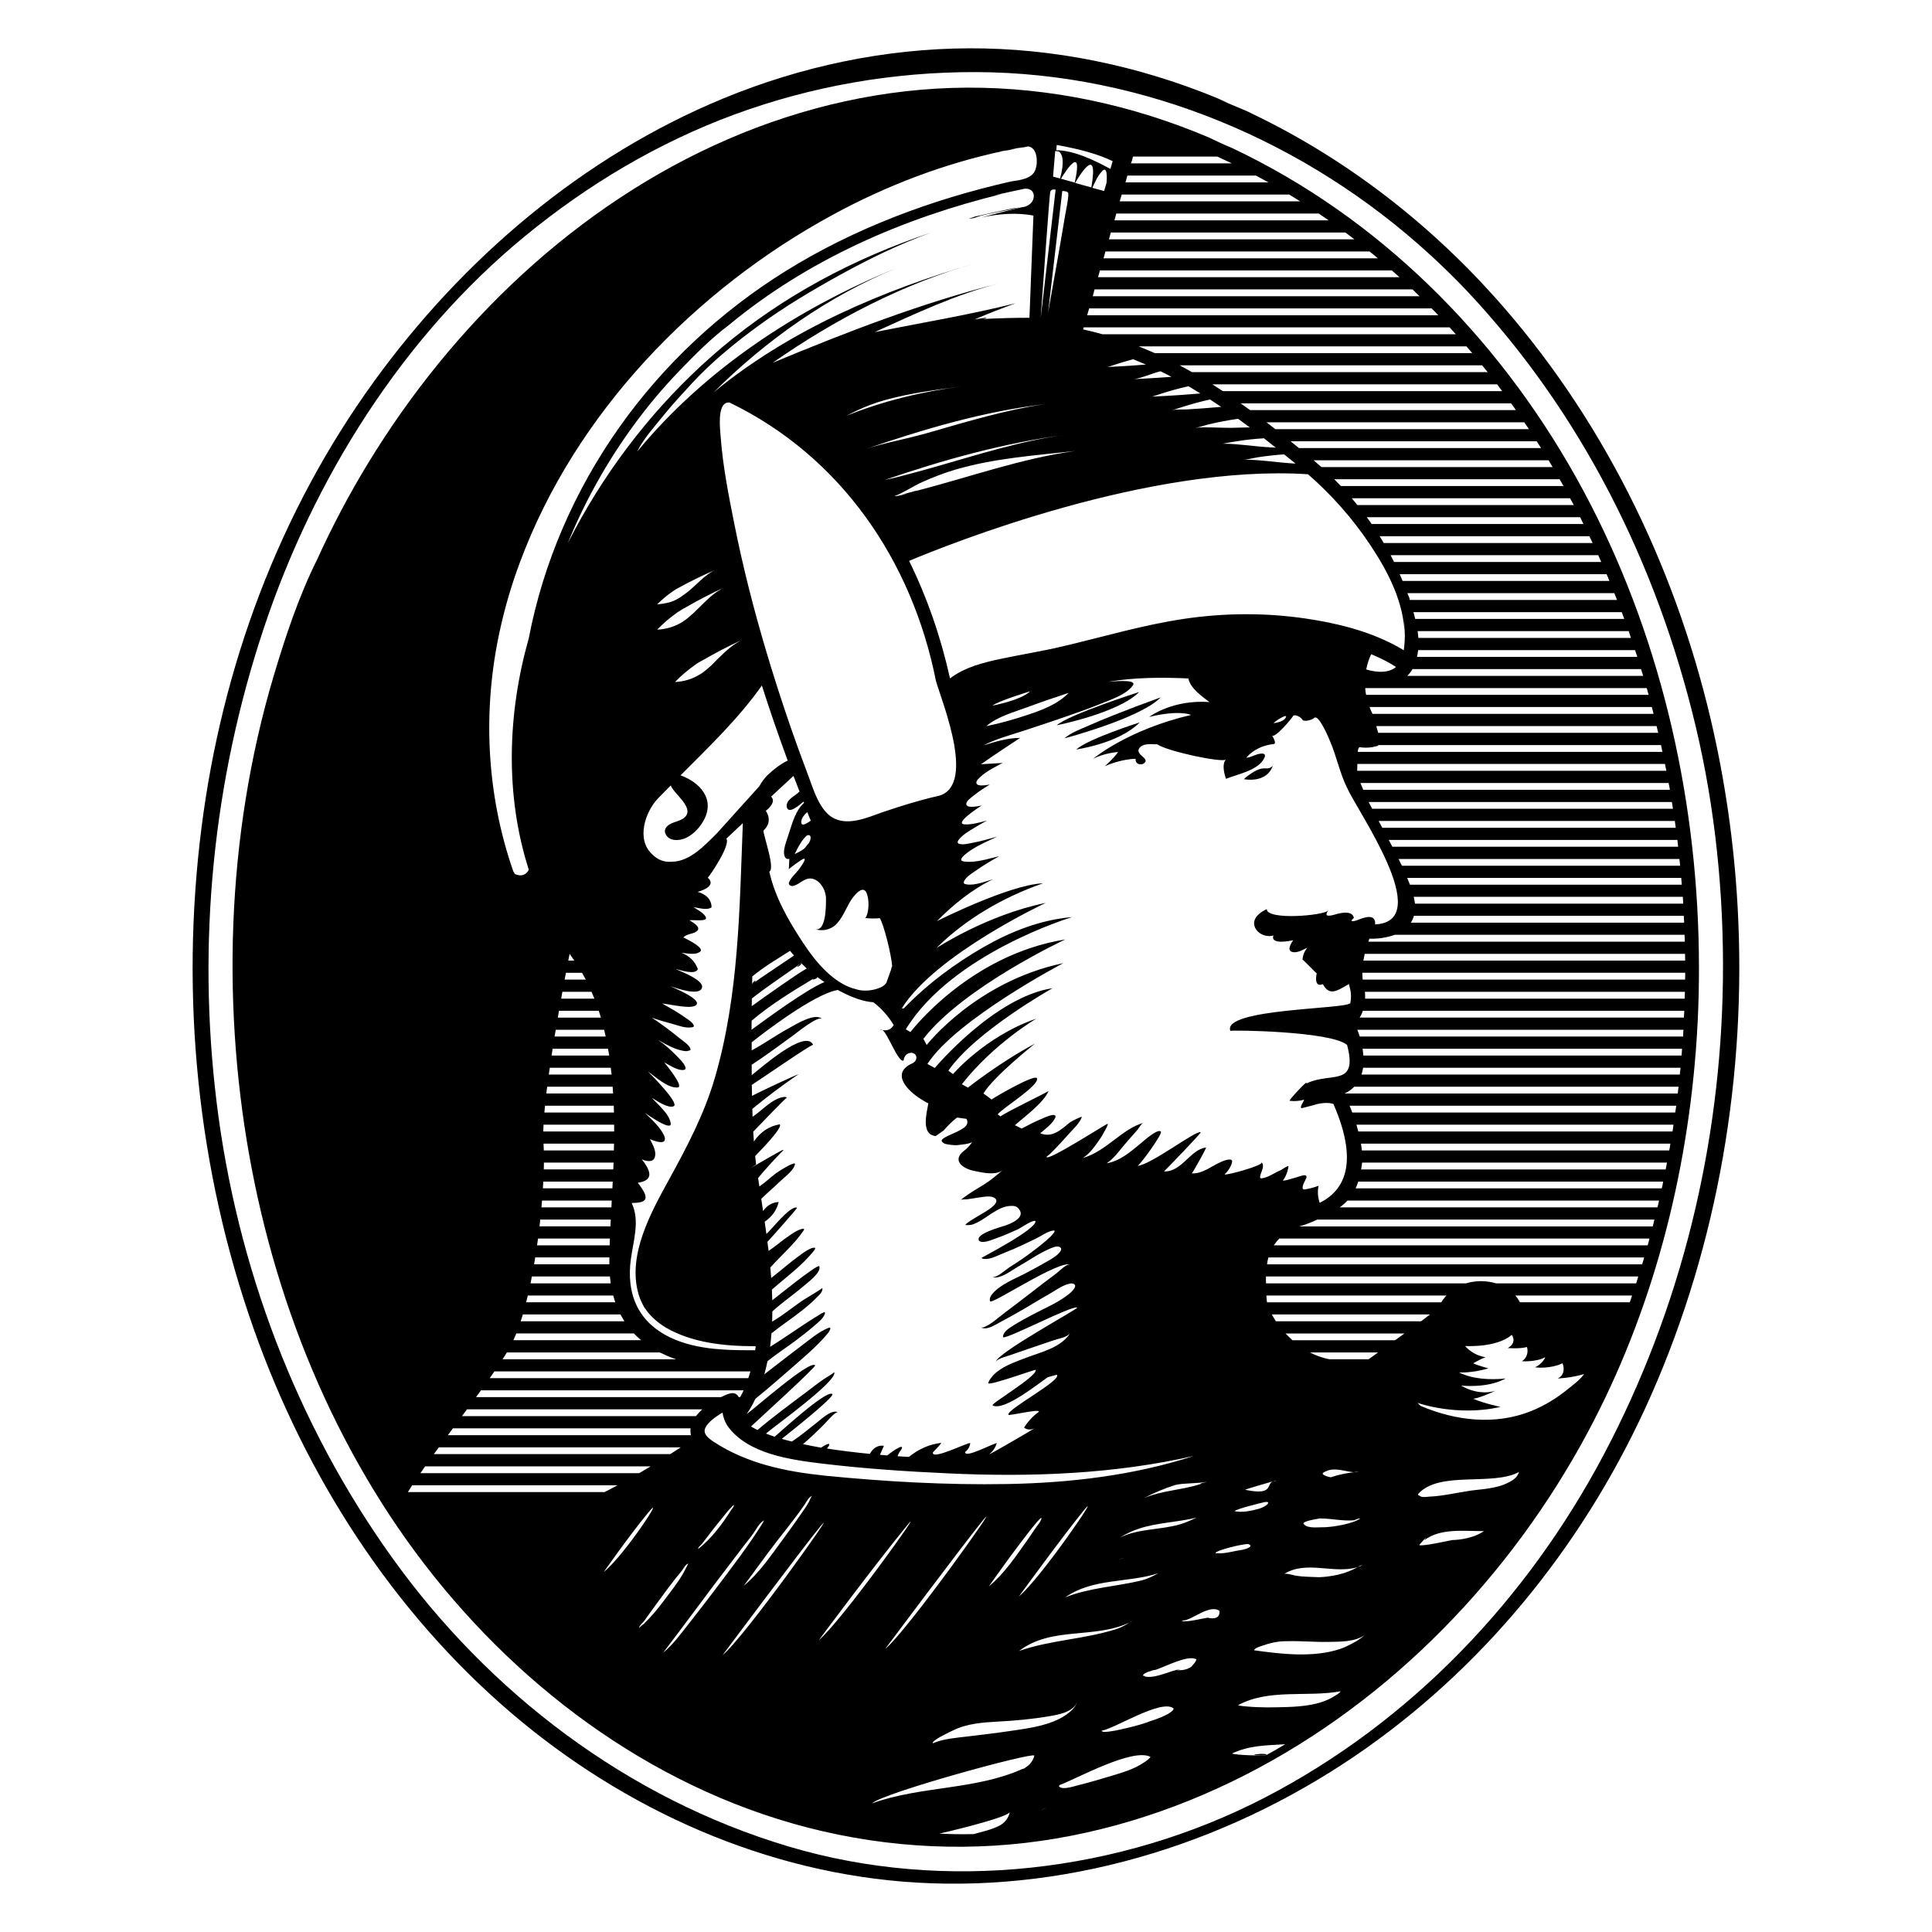 <?xml version="1.0" encoding="utf-8"?>
<!-- Generator: Adobe Illustrator 15.1.0, SVG Export Plug-In . SVG Version: 6.00 Build 0)  -->
<!DOCTYPE svg PUBLIC "-//W3C//DTD SVG 1.1//EN" "http://www.w3.org/Graphics/SVG/1.1/DTD/svg11.dtd">
<svg version="1.1" id="Layer_5" xmlns="http://www.w3.org/2000/svg" xmlns:xlink="http://www.w3.org/1999/xlink" x="0px" y="0px"
	 width="283.465px" height="283.465px" viewBox="0 0 283.465 283.465" enable-background="new 0 0 283.465 283.465"
	 xml:space="preserve">
<g>
	<path d="M186.489,112.578C186.46,112.596,186.605,112.507,186.489,112.578c-0.276,0.166-0.642,0.182-0.956,0.16
		c-0.001,0-0.003,0-0.004,0c-1.273-0.067-3.034,1.586-3.034,1.586s0,0,0.002,0c1.458,0.238,3.18-0.013,3.989-1.402
		c0-0.001,0.002-0.003,0.002-0.005c0.102-0.174,0.188-0.365,0.257-0.571c-0.002,0-0.002-0.001,0-0.003
		C186.694,112.426,186.605,112.507,186.489,112.578z"/>
	<path d="M101.356,210.494C101.329,210.382,101.341,210.434,101.356,210.494L101.356,210.494z"/>
	<path d="M155.041,106.415c0,0,9.094-1.809,12.096-4.886C167.137,101.529,156.848,104.823,155.041,106.415z"/>
	<path d="M169.859,102.478c-0.392,0.142-1.376,0.498,0.129-0.046c0.013-0.005,0.016-0.005,0.01-0.004
		C170.007,102.424,169.945,102.446,169.859,102.478z"/>
	<path d="M169.988,102.431c-2.205,0.798-4.4,1.627-6.58,2.494c-1.311,0.521-2.616,1.057-3.904,1.631
		c-1.095,0.488-2.412,0.96-3.32,1.772c0,0,11.141-2.933,14.111-6.007C170.294,102.319,170.188,102.358,169.988,102.431z"/>
	<path d="M91.09,192.97c-0.02-0.037-0.04-0.075-0.06-0.112C91.095,192.98,91.115,193.018,91.09,192.97z"/>
	<polygon points="143.906,194.738 143.912,194.739 143.909,194.738 	"/>
	<path d="M129.09,151.046c0.135,0.048,0.255,0.058,0.38,0.08C129.345,151.061,129.22,151.021,129.09,151.046z"/>
	<path d="M157.908,109.966c0-0.001,6.322-0.895,9.301-3.97C167.209,105.996,159.697,108.376,157.908,109.966z"/>
	<path d="M136.344,63.438C136.311,63.447,136.719,63.329,136.344,63.438L136.344,63.438z"/>
	<path d="M137.467,63.106c-0.515,0.162-1.035,0.307-1.553,0.458c0.143-0.042,0.287-0.084,0.43-0.126
		C136.719,63.329,137.095,63.224,137.467,63.106z"/>
	<path d="M185.954,220.381c-0.041-0.013-0.082-0.023-0.146-0.031c-0.072,0.01-0.174,0.022-0.281,0.047
		C185.576,220.404,185.872,220.398,185.954,220.381z"/>
	<path d="M169.147,58.174c-0.011,0.002-0.025,0.004-0.039,0.006c0.017-0.002,0.02-0.002,0.042-0.006
		C169.154,58.173,169.15,58.173,169.147,58.174z"/>
	<path d="M117.543,141.315c-0.528,0.389-0.625,0.524-0.554,0.529C117.11,141.851,117.713,141.481,117.543,141.315z"/>
	<path d="M181.89,227.448c-0.012,0-0.024,0.001-0.012,0.003c0.03-0.002,0.03-0.003,0.025-0.003c0.073-0.005,0.146-0.013,0.219-0.025
		c0.088-0.019,0.177-0.034,0.263-0.057C182.32,227.372,181.908,227.438,181.89,227.448z"/>
	<path d="M186.846,112.05c-0.023,0.107-0.066,0.195-0.103,0.295C186.839,112.191,186.846,112.05,186.846,112.05z"/>
	<polygon points="100.214,91.196 100.2,91.206 100.201,91.205 	"/>
	<path d="M136.062,63.525c0.381-0.114,0.815-0.239,1.237-0.368c-0.432,0.128-0.863,0.255-1.295,0.383
		C136.023,63.535,136.043,63.53,136.062,63.525z"/>
	<path d="M143.919,31.65c1.229-0.333,2.514-0.53,3.76-0.793c-0.223-0.044-0.194-0.039,0,0c0.646-0.137,1.295-0.271,1.941-0.408
		c-0.357,0.04-0.716,0.061-1.068,0.135c-1.83,0.376-3.657,0.769-5.479,1.184c-0.15,0.042-0.797,0.336-0.921,0.223
		C142.433,32.248,143.598,31.737,143.919,31.65z"/>
	<path d="M148.552,30.584C148.614,30.571,147.908,30.716,148.552,30.584L148.552,30.584z"/>
	<path d="M146.385,31.272C146.533,31.234,145.59,31.476,146.385,31.272L146.385,31.272z"/>
	<path d="M125.96,145.231C126.03,145.244,125.934,145.226,125.96,145.231L125.96,145.231z"/>
	<path d="M126.167,145.281c-0.07-0.011-0.137-0.037-0.207-0.05C125.714,145.176,126.133,145.274,126.167,145.281z"/>
	<path d="M71.913,202.109C71.963,202.045,72.124,201.814,71.913,202.109L71.913,202.109z"/>
	<path d="M200.878,199.372C201.074,199.231,200.97,199.306,200.878,199.372L200.878,199.372z"/>
	<path d="M148.296,28.125c0.689-0.146,2.091-0.447,2.06-0.443C149.535,27.858,148.864,28.002,148.296,28.125z"/>
	<path d="M96.422,88.663C96.526,88.587,96.433,88.652,96.422,88.663L96.422,88.663z"/>
	<path d="M204.623,94.644C204.785,94.729,204.482,94.569,204.623,94.644L204.623,94.644z"/>
	<path d="M99.592,89.693c-0.081,0.056-0.153,0.122-0.233,0.179c0.093-0.041,0.671-0.4,0.897-0.551
		C100.037,89.448,99.81,89.562,99.592,89.693z"/>
	<path d="M105.191,122.253C105.191,122.253,103.597,123.838,105.191,122.253L105.191,122.253z"/>
	<path d="M185.809,257.412c-0.18-0.165-1.717-0.047-1.773,0.054c-0.047,0.055,0.35,0.104,1.66,0.099c0.002,0,0.004,0,0.006,0
		c0.001,0,0.001,0,0.002,0C185.825,257.498,185.85,257.448,185.809,257.412z"/>
	<path d="M98.1,195.034c-0.143-0.079-0.277-0.173-0.417-0.258c-0.034-0.02-0.071-0.034-0.104-0.055
		C97.751,194.826,97.926,194.93,98.1,195.034z"/>
	<path d="M126.198,145.289C126.283,145.307,125.988,145.244,126.198,145.289L126.198,145.289z"/>
	<path d="M177.242,20.11c0.051,0.024,0.102,0.048,0.151,0.072c0.183,0.078,0.366,0.15,0.548,0.229
		C177.71,20.308,177.475,20.211,177.242,20.11z"/>
	<path d="M200.797,199.43c0.035-0.025,0.057-0.04,0.081-0.058C200.835,199.402,200.797,199.43,200.797,199.43z"/>
	<path fill="none" stroke="#000000" stroke-width="0" stroke-linecap="round" stroke-linejoin="round" d="M229.931,203.894
		c0.011-0.009,0.019-0.016,0.029-0.023"/>
	<path d="M167.814,231.802c-0.014,0.003-0.02,0.005-0.037,0.009c-0.004,0.001-0.01,0.003-0.014,0.004
		C167.781,231.81,167.798,231.806,167.814,231.802z"/>
	<path d="M185.002,65.563c-0.025-0.001-0.047-0.002-0.067-0.003l0,0c0.024,0.001,0.048,0.002,0.072,0.004
		C185.005,65.563,185.003,65.563,185.002,65.563z"/>
	<path d="M231.221,70.005c-11.593-20.704-28.945-38.154-50.526-48.323c-1.117-0.448-2.208-0.977-3.301-1.5
		c-11.214-4.769-23.327-7.381-35.527-7.322c-12.065,0.059-24.022,2.782-35.078,7.57C84.656,30.017,66.4,47.575,53.955,68.049
		c-2.75,4.521-5.233,9.209-7.417,14.029c-2.705,5.409-4.67,11.353-6.395,17.136c-1.76,5.901-3.111,11.914-4.091,17.993
		c-1.964,12.191-2.407,24.629-1.443,36.936c1.83,23.363,8.824,46.532,21.402,66.387c12.661,19.987,31.444,36.646,53.796,44.893
		c11.563,4.266,23.838,6.135,36.146,5.369c12.052-0.751,23.823-4.104,34.678-9.339c21.709-10.469,39.582-28.424,51.275-49.378
		c9.903-17.747,15.354-37.771,16.914-57.981c0-0.003,0-0.007,0-0.011c0.427-5.505,0.547-11.035,0.389-16.554
		C248.558,114.075,242.716,90.533,231.221,70.005z M247.254,140.894c-0.012-0.209-0.002-0.002,0.001,0.048h-47.221
		c0.065-0.334,0,0,0,0c0.065-0.334,0.123-0.667,0.196-0.99h47.004C247.234,140.269,247.236,140.576,247.254,140.894z
		 M199.178,134.99c-0.245,0.095-0.058,0.021-0.007,0.002c-0.303,0.116-0.666,0.201-0.806,0.15c-0.015-0.004-0.027-0.009-0.037-0.016
		c-0.009-0.008-0.012-0.019-0.015-0.029c-0.008-0.016-0.012-0.033-0.003-0.058c0.005-0.012,0.02-0.03,0.027-0.044
		c0.075-0.125,0.194-0.222,0.307-0.312c0-0.002-0.002-0.003-0.002-0.006c-0.178-0.916-1.292-0.827-1.986-0.69
		c-0.568,0.085-1.118,0.358-1.699,0.358c-0.1,0.01-0.283-0.02-0.325-0.143c-0.003-0.011-0.003-0.026-0.004-0.039
		c-0.022-0.2,0.158-0.432,0.265-0.574c-0.661,0.743-8.995,1.475-9.037-0.202h-0.002c-0.97,0.448-2.188,1.34-1.761,2.571
		c0.363,1.048,1.706,1.607,2.736,1.298c0.004-0.001,0.006-0.001,0.008-0.001c-0.48,1.401,2.432,0.8,2.897,0.695
		c0.002,0,0.004-0.001,0.006-0.001c-0.275,0.404-0.971,1.455-0.174,1.711c0.733,0.235,1.606-0.322,2.248-0.611
		c0.004-0.002,0.008-0.003,0.013-0.005c-0.431,0.501-0.673,1.086-0.722,1.755c0,0.006-0.002,0.011-0.002,0.017
		c-0.082-0.232,1.998,1.978,2.088,1.998c0.002,0,0.004,0.004,0.006,0.004c-0.185,0.728-0.237,2.039,0.895,1.58
		c0.982,1.813,2.113,0.967,3.838-0.027c0.002,0,0.002,0,0.002,0c0.016,0.201,0.062,0.398,0.133,0.589
		c0.188,0.724,0.207,1.479,0.059,2.21c-0.479,0.91-18.837,0.785-17.607,4.076c0,0.002,0,0.006,0.002,0.008
		c-0.06-0.152,14.787,0.021,17.129,2.064c0,0.002,0.002,0.002,0.002,0.002c1.627,6.211-2.398,3.937-5.875,5.609l-0.172-0.049
		c-0.504,0.374-2.508,2.535-2.387,2.623c0,0.001-0.004,0.006-0.002,0.006c0.711,0.09,1.412,0.039,2.104-0.152
		c0.013-0.002,0.009,0.016,0.011,0.024c0.02,0.163-0.764,1.166-0.321,1.209c0.564-0.146,1.128-0.288,1.691-0.435
		c0,0,1.656-0.6,2.941-0.182c2.109,4.804,3.838,11.613-2.009,14.504c0-0.002,0-0.006-0.002-0.008
		c-0.285-0.816-0.339-1.65-0.162-2.498c-0.002,0-0.002,0-0.004,0.002c-0.692,0.27-1.411,0.455-2.149,0.555
		c-0.555-0.177,0.251-1.391,0.356-1.706c0.081-0.312-0.032-0.489-0.667-0.329c-0.317,0.096-1.241,0.391-1.936,0.575
		c-0.001,0.001-0.001,0.001-0.002,0.001c-0.224,0.059-0.461,0.13-0.692,0.15c-0.004,0-0.006,0-0.011,0
		c-0.067,0.006-0.111,0.001-0.119-0.019c-0.002-0.009,0-0.021,0.021-0.037c0.438-0.623,0.699-1.317,0.783-2.073h-0.002
		c-0.047-0.011-0.126,0.017-0.21,0.051c-0.323,0.146-0.602,0.377-0.914,0.543c-0.905,0.362-1.74,1.032-2.723,1.191
		c-0.016,0.002-0.032,0.005-0.046,0.006c-0.202,0.024-0.279-0.021-0.27-0.211c0-0.006-0.003-0.008-0.002-0.014
		c0.001-0.004,0.003-0.01,0.004-0.015c0.031-0.347,0.273-0.812,0.386-1.241c0.077-0.358,0.066-0.69-0.21-0.875c0,0,0,0-0.002,0
		c0.037,0.023,0.047,0.056,0.037,0.086c-0.134,0.498-5.178,1.869-5.398,1.697c-0.014-0.012-0.014-0.024,0.015-0.051
		c0.447-0.377,0.939-1.151,1.06-1.729c0.157-0.76-1.176-0.237-1.457-0.123c-1.477,0.6-2.764,1.82-4.447,1.758
		c0.001-0.002,0.003-0.006,0.005-0.008c0.308-0.396,2.208-3.804,2.081-3.789c-0.001,0-0.003,0-0.004,0
		c-2.279,0.254-3.575,3.624-6.159,3.504c0.002-0.002,0.006-0.006,0.006-0.007c0.563-0.543,5.509-5.664,5.376-5.742
		c-0.001-0.002-0.005,0-0.007,0c-0.657-0.341-7.209,4.727-9.243,4.938c0.002-0.002,0.008-0.008,0.01-0.01
		c0.506-0.355,3.682-4.712,3.396-5.018c-0.448-0.52-2.654,1.479-2.99,1.755c-1.491,1.224-2.988,2.548-4.956,2.892
		c0.003-0.002,0.01-0.008,0.012-0.01c1.195-0.808,1.998-2.064,2.941-3.128c0.521-0.586,1.036-1.176,1.553-1.765
		c0.192-0.219,0.594-0.973,0.889-1.021c-3.012,0.763-5.537,4.229-8.892,5.142c0.005-0.002,0.013-0.008,0.017-0.012
		c1.086-0.67,1.889-1.915,2.606-2.949c0.129-0.187,1.269-2.102,0.987-2.051c-0.235,0.034-9.008,5.691-8.949,4.84
		c0,0.002,0.004-0.002,0.004,0c0.001,0.008,0.443-0.36,0.548-0.451c0.95-0.929,1.852-1.919,2.734-2.911
		c0.635-0.714,1.595-1.566,1.912-2.499c-0.195-0.027-1.481,0.627-1.759,0.815c-1.295,1.051-2.564,2.321-4.355,1.602
		c0.002,0,0.004-0.002,0.004-0.005c0.713-0.623,1.779-1.376,2.193-2.274c0.007-0.019,0.017-0.036,0.022-0.054
		c0.019-0.047,0.024-0.085,0.026-0.12c0.012-0.053-0.003-0.099-0.044-0.139c-0.342-0.342-1.703,0.35-2.013,0.477
		c-1,0.411-1.958,0.913-2.912,1.419l-0.991-0.494c0.002-0.002,0.004-0.003,0.004-0.004c1.321-1.188,4.174-3.229,4.946-5.039
		c-0.002,0.002-0.012,0.008-0.014,0.01c-0.191,0.234-5.936,2.933-7.061,3.748l-0.408-0.305c0.001-0.001,0.002-0.002,0.003-0.003
		c0.733-0.938,6.081-4.188,5.771-5.28c0-0.002-0.002-0.002-0.004-0.004c-0.233-0.699-5.947,2.605-6.664,3.106l-1.19-0.886
		c0-0.002,0.001-0.002,0.001-0.002c1.487-2.498,7.54-7.301,7.54-7.301c-0.012,0.006-0.022,0.012-0.034,0.02
		c-5.046,2.675-9.784,6.427-9.784,6.427l-0.895-0.495c0-0.001,0.001-0.002,0.002-0.003c4.657-5.95,10.921-9.624,10.921-9.624
		c-0.014,0.004-0.025,0.01-0.038,0.014c-7.435,2.576-12.179,8.119-12.179,8.119l-0.688-0.494c0,0,0.001-0.002,0.002-0.002
		c3.963-5.752,15.284-12.103,15.284-12.103c-0.007,0.002-0.013,0.004-0.021,0.004c-8.535,1.299-17.254,11.701-17.254,11.701
		l-1.084-0.591c0-0.002,0.001-0.004,0.002-0.004c4.268-6.562,19.938-14.787,19.938-14.787c-0.01,0.002-0.018,0.004-0.024,0.006
		c-12.782,2.692-20.021,12.001-20.021,12.001l-0.3-0.559l-0.187-0.348c5.943-7.636,20.826-14.577,20.826-14.577
		c-0.009,0.001-0.019,0.003-0.025,0.005c-14.162,2.285-22.694,13.583-22.694,13.583l-0.686-0.399
		c0.001-0.003,0.001-0.003,0.002-0.005c6.859-11.196,24.395-16.46,24.395-16.46c-4.57,0.378-8.936,2.094-12.892,4.348
		c-4.277,2.447-8.368,5.488-11.791,9.04h-0.303c0.001-0.002,0.003-0.004,0.004-0.006c4.965-7.929,21.117-15.468,21.117-15.468
		c-0.013,0.002-0.021,0.005-0.033,0.007c-8.707,1.795-16.022,6.639-16.022,6.639c4.308-4.308,9.918-7.521,15.664-9.522
		c-0.009,0-0.017,0.001-0.022,0.001c-4.961,0.218-15.556,5.55-15.556,5.55c2.401-2.401,5.148-4.669,8.238-6.14
		c-0.015,0.004-0.024,0.007-0.039,0.01c-1.067,0.3-2.702,0.963-3.884,0.73c-0.105-0.015-0.216-0.03-0.3-0.104
		c-0.079-0.065-0.088-0.167-0.06-0.259c0-0.002,0.001-0.004,0.002-0.006c0.231-0.71,1.354-1.345,1.91-1.739
		c1.045-0.741,2.155-1.382,3.268-2.014c-0.009,0.002-0.016,0.003-0.022,0.005c-1.544,0.355-3.331,0.955-4.933,0.794
		c-0.156-0.008-0.304-0.031-0.448-0.093c-0.013-0.006-0.029-0.011-0.041-0.019c-0.632-0.342,1.318-1.589,1.445-1.67
		c1.168-0.751,2.453-1.291,3.704-1.884c-1.224,0.326-2.438,0.693-3.687,0.917c-0.567,0.102-1.275,0.299-1.855,0.141
		c-0.855-0.229,0.737-1.429,0.984-1.592c0.99-0.658,2.032-1.268,3.071-1.845c-0.01,0.003-0.02,0.005-0.027,0.008
		c-1.023,0.289-2.183,0.625-3.253,0.568c-1.634-0.088,2.125-2.539,2.49-2.767c-0.4,0.067-2.054,0.458-2.236-0.128
		c-0.149-0.479,0.801-1.114,1.077-1.338c0.737-0.601,1.541-1.114,2.352-1.61c-0.006,0.001-0.012,0.001-0.018,0.002
		c-0.379,0.048-1.951,0.396-1.951-0.3c0.001-0.005-0.004-0.008-0.003-0.014c0.001-0.008,0.005-0.015,0.007-0.023
		c0.013-0.108,0.063-0.216,0.142-0.321c0.003-0.004,0.007-0.009,0.01-0.014c0.028-0.037,0.058-0.074,0.091-0.109
		c0.901-1.027,2.424-1.753,3.608-2.391l-0.019,0.001l-3.153,0.188c0.004-0.002,0.008-0.004,0.01-0.006
		c1.785-1.279,5.742-3.86,5.742-3.86c-1.802,0-3.657,0.552-5.363,1.095c0.013-0.006,0.029-0.014,0.041-0.021
		c1.743-0.91,3.661-1.418,5.522-2.021c2.02-0.653,4.034-1.328,6.04-2.019c1.938-0.667,3.881-1.345,5.778-2.12
		c1.396-0.57,3.628-1.318,4.521-2.63c0.007-0.011,0.016-0.022,0.021-0.034c0.019-0.03,0.026-0.058,0.038-0.087
		c0.014-0.042,0.026-0.085,0.021-0.122c-0.001,0-0.001-0.001-0.001-0.001c-0.114-0.636-3.247-0.302-3.727-0.27
		c3.955-0.659,7.792-0.669,11.787-0.493c0.237,1.389,2.02,2.666,3.078,3.459c0,0.001,0.008,0.006,0.008,0.006
		c-5.358-0.392-8.695,2.074-8.825,2.172c-0.002,0.002-0.013,0.009-0.013,0.009c4.336-1.05,6.039-0.343,6.144-0.297
		c0.002,0.001,0.011,0.004,0.011,0.004c-9.158,2.128-14.166,6.257-14.361,6.42c-0.004,0.003-0.02,0.016-0.02,0.016
		c1.674-0.874,3.608-0.987,3.657-0.99c0.001,0,0.009,0,0.009,0c-0.75,1.054-1.865,1.999-1.955,2.072
		c-0.004,0.003-0.017,0.014-0.017,0.014c2.446-1.091,4.521-1.096,4.539-1.096h0.002c-0.052,0.652,0.404,0.882,1,0.791
		c1.481-0.72-1.036-1.32-0.52-2.243c0.485-0.906,1.88-0.662,2.7-0.67c1.485,1.044,9.551,2.729,10.075,2.231
		c0.002-0.001,0.007-0.002,0.009-0.003c-0.635,0.598-0.27,2.095-0.009,2.804c0.003,0.007,0.006,0.017,0.009,0.024
		c1.689-0.679,4.963-1.268,5.692-3.222c0.076-0.256-0.005-0.455-0.345-0.478c-0.017,0-0.032-0.001-0.05,0
		c-0.815-0.021-1.528,0.57-2.338,0.614c0.003-0.003,0.007-0.005,0.009-0.009c1.034-1.206,2.514-1.853,4.076-2.012
		c0.037-0.017,0.071-0.034,0.091-0.053c0.006-0.005,0.017-0.011,0.021-0.017c0.01-0.018,0.01-0.044,0.014-0.067
		c0.01-0.033,0.007-0.071,0.007-0.108c-0.039-0.379-0.28-0.701-0.426-1.041c0,0,0.001,0,0.001,0.001
		c0.313,0.625,3.081-2.638,3.123-2.887c0.391-0.141,1.086,0.201,1.323,0.602c0.267,0.399,1.513,0,1.733-0.247
		c0.675-0.657,2.219,3.13,2.38,3.516c0.914,2.19,1.395,4.563,2.427,6.695c0,0.001,0.002,0.004,0.002,0.006h0.02
		c1.226,3.06,13.107,19.641,4.114,20.074c0-0.001,0-0.004,0-0.006c0.017-0.181,0.006-0.333-0.024-0.462
		c-0.001-0.006-0.002-0.013-0.003-0.019c-0.27-1.095-1.852-0.42-2.496-0.179c-0.119,0.051-0.238,0.102-0.357,0.152
		c0.164-0.072,0.328-0.142,0.493-0.212C199.306,134.938,199.241,134.964,199.178,134.99z M185.912,185.43
		C185.918,185.364,185.924,185.306,185.912,185.43L185.912,185.43z M195.234,216.75c-1.268-0.273-1.285-0.581-1.057-0.693
		c0.159-0.1,0.329-0.178,0.503-0.245c0.313-0.137,0.681-0.202,1.021-0.206c0.977-0.021,1.931,0.301,2.895,0.406
		c0.291-0.063,0.541-0.094,0.734-0.063C197.936,216.042,196.574,216.307,195.234,216.75z M193.513,222.812
		c0.096-0.012,0.138-0.019,0.153-0.023c0.023-0.001,0.047-0.001,0.07-0.001c0.078,0.007,0.674,0.021,0.743,0.026
		c0.507,0.032,1.013,0.09,1.518,0.144c0.882,0.095,1.771,0.18,2.657,0.1c0.436-0.176,0.746-0.293,0.935-0.271
		c-1.093,0.78-3.751,1.215-5.105,1.283c-0.022,0.005-0.091,0.01-0.236,0.013c-0.748-0.038-2.437,0.239-2.95-0.468
		c-0.009-0.009-0.023-0.015-0.031-0.024c-0.003-0.003-0.001-0.007-0.003-0.011c-0.003-0.005-0.011-0.009-0.014-0.014
		C191.097,223.234,192.888,222.9,193.513,222.812z M188.372,230.959c3.293-2.096,7.287,0.033,10.812-1.02
		c0.353-0.19,0.562-0.318,0.66-0.306c-0.173,0.128-0.396,0.228-0.66,0.306c-0.873,0.479-2.623,1.35-5.666,1.47
		c-1.109-0.063-2.253-0.039-3.352-0.213C189.828,231.144,188.665,230.754,188.372,230.959
		C191.665,228.863,188.35,230.975,188.372,230.959z M184.416,242.19c0.366,0.051,0.887,0.124,1.151,0.161
		C185.385,242.326,185.021,242.275,184.416,242.19z M199.035,240.785c-0.792,0.432-1.544,0.86-2.405,1.149
		c-0.944,0.401-0.575,0.244-0.007,0.002c-3.945,1.321-8.737,0.739-12.604,0.198c0,0,0.043,0.006,0.102,0.015
		c-0.037-0.006-0.063-0.009-0.102-0.015h-0.002c0-0.369,1.287-0.696,1.555-0.789c1.074-0.373,2.153-0.562,3.291-0.548
		c1.985-0.057,3.97,0.141,5.956,0.104c1.699-0.031,3.964,0.03,5.415-1.004C199.86,240.229,199.458,240.522,199.035,240.785z
		 M182.384,227.369c0.034-0.004-0.022,0.011-0.262,0.054c-1.194,0.155-2.41,0.576-3.627,0.468c-0.059,0.027-0.106,0.023-0.145-0.011
		c-0.09-0.394,4.321-1.466,4.847-1.321c0.102,0.04,0.201,0.083,0.301,0.127c-0.096-0.033-0.191-0.076-0.284-0.118
		C184.033,226.923,182.646,227.31,182.384,227.369z M165.904,237.958c-0.079,0.06-0.12,0.09-0.002,0.001
		c-0.066,0.041-0.139,0.08-0.216,0.116c-0.524,0.346-1.076,0.646-1.666,0.866c0.022-0.004,0.048-0.018,0.068-0.018
		c-0.002-0.001-0.036,0.01-0.095,0.03c0.009-0.005,0.018-0.009,0.026-0.013c-0.008,0.001-0.016,0.005-0.023,0.006
		c0.027-0.012,0.014-0.008-0.014,0.004c-0.134,0.023-0.275,0.077-0.408,0.134c0.045-0.013,0.089-0.025,0.134-0.038
		c-0.289,0.104-0.334,0.117-0.134,0.038c-4.597,1.437-9.504,1.552-14.058,3.149c0.002-0.002,0.004-0.002,0.006-0.004
		c4.746-3.644,11.022-1.724,16.163-4.155c0.14-0.092,0.287-0.17,0.421-0.271C166.052,237.86,165.981,237.91,165.904,237.958z
		 M163.916,238.982c-0.068,0.021-0.138,0.041-0.206,0.062c0.083-0.027,0.165-0.056,0.247-0.083
		C163.918,238.978,163.879,238.994,163.916,238.982z M157.897,250.052c-0.017,0.033-0.011,0.021-0.002,0.003
		c-0.142,0.282-0.335,0.544-0.549,0.774c-2.295,2.295-6.304,2.72-9.339,3.173c-1.97,0.294-3.948,0.512-5.924,0.759
		c-1.708,0.213-3.62,0.328-5.222,1.011c-0.211-0.422,2.668-1.739,3.004-1.903c2.046-0.999,4.373-1.157,6.609-1.279
		c2.471-0.134,4.931-0.354,7.372-0.768c1.387-0.234,3.795-0.622,4.235-2.251c-0.047,0.165-0.108,0.325-0.185,0.479
		C157.917,250.012,157.944,249.956,157.897,250.052z M121.078,216.516c0.03,0.002,0.034,0.003-0.015-0.002
		c-0.014-0.001-0.027-0.003-0.039-0.004c0.005,0.001,0.01,0.001,0.015,0.002c-0.044-0.005-0.036-0.004-0.015-0.002
		c-5.748-0.598-11.426-1.76-16.317-4.975c-0.001-0.001-0.002-0.002-0.002-0.002c-0.5-0.328-1.119-0.774-1.279-1.307
		c-0.042-0.105-0.052-0.308-0.035-0.4c0.115-0.827,1.316-1.809,2.619-2.569c0.095,0.669,0.34,1.327,0.693,1.902
		c2.922,4.175,9.293,5.021,13.964,5.586c6.167,0.745,12.408,1.155,18.612,1.438c11.999,0.55,24.14,0.1,35.891-2.568
		c0.006-0.002,0.014-0.004,0.021-0.006c-14.664,4.742-0.008,0.002,0,0c-8.843,2.865-18.166,3.965-27.43,4.13
		C138.874,217.898,129.919,217.39,121.078,216.516z M117.986,220.854c0.051-0.073,0.068-0.101,0.073-0.112
		c0.28-0.438,0.648-1.154,1.139-1.283c-0.186,0.049-0.403,0.681-0.482,0.834c-0.29,0.56-0.66,1.072-1.016,1.592
		c-0.894,1.303-1.813,2.589-2.753,3.858c-1.784,2.412-3.485,4.995-5.818,6.923c-0.001,0.002-0.003,0.004-0.005,0.006
		c1.224-1.681,2.458-3.354,3.698-5.022c1.688-2.27,3.54-4.454,5.152-6.776C117.174,221.842,117.523,221.417,117.986,220.854z
		 M103.067,226.421c1.002-1.326,2.019-2.646,3.083-3.924c0.322-0.417,0.671-0.858,1.046-1.229c0.093-0.092,0.417-0.5,0.489-0.418
		c-0.011,0.037-0.024,0.088-0.042,0.165c-0.11,0.231-0.287,0.418-0.428,0.629c-1.252,2.003-2.921,4.183-4.785,5.63
		C102.43,226.952,102.905,226.665,103.067,226.421z M71.913,202.109c0.211-0.295,0.422-0.592,0.626-0.891h37.564
		c-0.094,0.331-0.199,0.664-0.314,0.987H71.845c0.022-0.028,0.043-0.06,0.064-0.091C71.944,202.07,71.963,202.045,71.913,202.109z
		 M76.409,193.816c0.117-0.312,0.203-0.641,0.3-0.959h14.322c0.018,0.034,0.04,0.066,0.058,0.101
		c0.183,0.295,0.337,0.606,0.523,0.899H76.396C76.414,193.801,76.418,193.787,76.409,193.816z M148.296,28.125
		c-0.677,0.144-0.668,0.141,2.06-0.443c0.062-0.006,0.085-0.005,0.091,0c1.664-0.042,1.552,2.003,0.231,2.512
		c0.274-0.113,0.561-0.197,0.834-0.312c-0.283,0.118-0.575,0.217-0.862,0.324c-0.096,0.101-0.43,0.166-0.797,0.214
		c-0.656,0.155-1.311,0.316-1.965,0.478c-0.501,0.124-1.003,0.246-1.503,0.374c-0.795,0.204-1.586,0.417-2.376,0.631
		c2.473-0.522,5.116-0.762,7.615-0.268l-0.582,14.988c-2.295,0-4.585,0.065-6.877,0.184c-0.388,0.048-0.775,0.028-1.163,0.052
		c0.388-0.024,0.775-0.032,1.163-0.052c0.064-0.008,0.122-0.02,0.18-0.031h0.001c0.192-0.038,0.347-0.092,0.396-0.179
		c0.001-0.002-1.61,0.223-1.741,0.261c1.979-0.837,3.976-1.625,5.994-2.359c-6.816,1.704-13.776,2.856-20.664,4.229
		c5.935-2.695,11.872-5.506,18.207-7.141c-11.38,2.889-22.353,7.144-33.177,11.645c9.158-6.389,19.211-11.632,29.985-14.683
		c-13.833,4.035-27.421,9.803-38.64,19.014c7.707-7.662,16.75-14.058,26.813-18.227c-14.481,5.924-28.029,14.789-38.042,26.932
		c0.982-1.965,2.499-3.604,3.865-5.302c1.305-1.623,2.728-3.141,4.135-4.674c2.943-3.207,6.427-6.039,9.939-8.596
		c3.77-2.744,7.801-5.136,11.879-7.388c4.256-2.35,8.647-4.479,13.216-6.149c-11.129,3.72-21.558,9.22-30.555,16.791
		c-8.323,7.004-15.312,15.539-20.653,25.009c-0.692,1.228-1.358,2.471-1.995,3.729c2.514-6.163,5.804-12.03,9.74-17.396
		c2.033-2.771,4.246-5.408,6.63-7.884c2.252-2.339,4.646-4.752,7.249-6.705c11.578-9.597,25.565-15.708,40.1-19.251
		C145.645,28.733,145.054,28.829,148.296,28.125z M160.126,27.5l-2.38-0.655C158.02,26.369,161.299,20.692,160.126,27.5z
		 M161.606,25.222c0.936-1.157,0.799,1.068,0.745,1.604L162,28.024l-1.732-0.466C160.624,26.817,161.013,25.859,161.606,25.222z
		 M204.816,97.853c0,0-0.043-0.028-0.096-0.063C204.756,97.813,204.774,97.826,204.816,97.853l-0.191,0.162
		c-1.408,0.981-3.609,0.391-4.17,0.2c0.145-0.771,0.389-1.519,0.725-2.228C202.438,96.509,203.678,97.103,204.816,97.853z
		 M204.583,97.702C204.411,97.589,204.268,97.49,204.583,97.702L204.583,97.702z M204.623,94.644
		c-4.016-2.12-8.58-3.235-13.047-3.892c-5.964-0.876-11.998-0.832-17.957,0.062c-6.029,0.905-11.842,2.646-17.765,4.036
		c-2.972,0.698-5.985,1.177-8.971,1.807c-2.606,0.55-5.341,1.234-7.497,2.882c-1.314-5.96-3.311-11.762-6-17.246c0,0,0,0,0.001,0
		c5.839-2.457,35.231-14.227,58.523-12.711c3.447,2.995,6.539,6.493,9.077,10.29c2.654,3.963,5.064,8.582,5.107,13.467
		c0.006-1.16,0.009-2.319,0.021-3.479c-0.02,1.84,0.109,3.722-0.15,5.548C205.529,95.134,205.079,94.883,204.623,94.644z
		 M188.637,105.299c-0.383,0.694-1.791,0.801-1.791,0.801C187.367,105.595,189.045,104.607,188.637,105.299z M150.775,103.745
		c1.98-0.737,3.981-1.414,5.988-2.074c0.021-0.006,0.029-0.009,0.029-0.009c-1.604,1.661-3.874,2.507-6.018,3.223
		c-1.945,0.649-3.925,1.213-5.935,1.63c-0.038,0.008-0.076,0.016-0.114,0.023C146.305,105.138,148.842,104.465,150.775,103.745z
		 M145.622,103.529c0.828-0.677,5.524-2.104,5.524-2.104C149.793,102.756,145.622,103.529,145.622,103.529z M126.198,145.289
		c-0.156-0.033-0.312-0.068-0.469-0.101c0.4,0.083-0.608-0.179-0.714-0.214c-0.529-0.175-1.032-0.42-1.514-0.698
		c-0.802-0.464-1.535-1.041-2.208-1.675c-1.369-1.289-2.505-2.81-3.535-4.376c-2.086-3.171-4.044-6.582-4.883-10.321
		c0.885-0.509-0.819-5.125-0.867-6.047c1.524-1.351,0.353-2.885,0.353-2.885c1.276-1.047,1.162-1.723,0.781-2.094l3.277-3.038
		l0.885,2.276c-0.003,0.003-0.008,0.007-0.011,0.011c-0.581,0.683-2.041,1.146-1.857,2.307c0.305,1.14,2.012-0.473,2.455-0.822
		c0.029,0.063,0.06,0.125,0.084,0.189c-1.288,1.115-1.756,3.078-2.276,4.63c-0.241,0.842-1.05,2.593-0.458,3.422
		c0.129,0.194,0.367,0.212,0.573,0.154c-0.025,0.505-0.051,1.011-0.077,1.516c0-0.035,1.958-1.553,2.241-1.535c0,0,0,0,0.001,0
		c0.4,0.03-0.663,1.44-0.751,1.555c-0.455,0.59-1.145,1.184-1.444,1.871c-0.013,0.035-0.027,0.07-0.035,0.104
		c-0.012,0.047-0.014,0.096-0.007,0.146c0.05,0.243,0.34,0.346,0.56,0.333c0.733-0.137,1.266-0.71,1.936-0.972
		c0.713-0.318,1.461-0.042,1.983,0.493c0.012,0.012,0.023,0.024,0.035,0.036c0.512,0.545,0.809,1.213,0.914,1.949
		c0.016,0.077,0.022,0.156,0.02,0.235c0,0.937,0.072,5.021-1.618,4.593c-0.006-0.002-0.012,0-0.019-0.001
		c1.134,0.322,2.109,0.099,2.911-0.508c1.094-0.95,1.591-2.43,2.329-3.637c0.402-0.656,1.934-2.702,2.436-0.926
		c0.276,0.82,0.243,2.136-0.005,2.905c0,0.001,0,0.002-0.001,0.003c-0.055,0.172-0.142,0.401-0.284,0.524
		c0,0-0.001,0.001-0.001,0.002c0.716,0.082,1.433,0.092,2.149,0.02c0.532,0.772,1.703,5.34,1.813,7.059
		c-0.066,0.104-0.111,0.219-0.133,0.343l-0.02,0.125l-0.705,1.972c-0.156,0.218-0.392,0.43-0.626,0.558
		c-0.979,0.489-2.128,0.677-3.213,0.518C126.312,145.313,126.283,145.307,126.198,145.289z M93.658,189.786
		c0.19,0.68,0.473,1.332,0.832,1.94c-0.239-0.379-0.479-0.751,0.074,0.142c0.253,0.389,0.208,0.311,0.085,0.111
		c0.782,1.157,1.844,2.076,3.033,2.797c3.83,2.248,8.653,2.739,13.009,2.739h0.192v0.002l-0.087,0.59h-0.988
		c-1.691,0-3.385-0.04-5.068-0.213c-0.002,0-0.005,0-0.008-0.001c-4.37-0.439-9.146-2.017-11.254-6.207
		c-1.057-2.104-1.241-4.568-0.927-6.873c0.346-2.687,1.38-5.679,0.134-8.287c0.04,0.08,0.041,0.082,0.003,0.005
		c-0.003-0.006-0.006-0.013-0.009-0.02c2.193-0.043,2.819-0.513,0.895-2.975c2.21-0.322,2.104-1.53,0.591-3.428
		c0.242,0.102,0.603,0.223,0.949,0.246c0.007,0.001,0.013,0,0.02,0.001c0.184,0.01,0.373-0.008,0.54-0.089
		c0.106-0.047,0.201-0.123,0.269-0.218c0.034-0.044,0.053-0.095,0.078-0.143c0.412-0.887-0.279-1.991-0.665-2.769l0.002,0.002
		c0.65,0.276,2.586,1.007,2.135-0.396c-0.542-1.327-1.886-2.478-2.877-3.469c0.352,0.252,3.964,2.794,3.79,1.542
		c-0.194-1.395-1.874-2.729-2.752-3.74c0,0,0.003,0.002,0.004,0.002c0.69,0.42,2.346,1.583,3.182,1.232
		c0.926-0.388-3.377-4.702-3.775-5.101c1.116,0.775,2.894,2.475,4.37,2.344c0.99-0.088-1.729-3.376-1.99-3.687
		c0.612,0.316,1.188,0.698,1.832,0.951c0.357,0.141,1.605,0.458,1.249-0.347c-0.267-0.603-0.83-1.116-1.282-1.58
		c-0.823-0.846-1.706-1.65-2.696-2.297c0.001,0,0.004,0.002,0.006,0.002c1.207,0.643,2.731,1.572,4.141,1.632
		c0.205-0.014,0.396-0.056,0.564-0.143c0.004-0.004,0.01-0.006,0.015-0.01c0.035-0.021,0.046-0.057,0.042-0.1
		c0-0.004,0.002-0.008,0.002-0.012c-0.109-0.616-1.128-1.238-1.59-1.618c-1.308-1.074-2.672-2.08-4.073-3.029h0.003
		c0.955,0.353,1.942,0.621,2.924,0.888c0.955,0.259,1.956,0.697,2.967,0.518c0.017-0.004,0.036-0.005,0.052-0.01
		c0.072-0.016,0.171-0.06,0.194-0.138c0.018-0.043,0.016-0.088-0.005-0.134c-0.201-0.482-0.842-0.846-1.234-1.128
		c-1.08-0.776-2.246-1.424-3.402-2.078c0.879,0.101,1.744,0.297,2.623,0.395c0.502,0.056,2.127,0.303,2.442-0.272
		c0.476-0.868-3.359-2.414-3.878-2.657c0.001,0,0.003,0.002,0.005,0.002c0.822,0.236,4.239,1.528,4.646,0.236
		c0.346-1.128-3.115-2.406-3.858-2.757c0.001,0,0.003,0,0.003,0.001c0.644,0.127,2.905,0.934,3.254,0.005
		c-0.409-1.122-1.214-1.92-2.414-2.398h0.002c0.792,0.077,1.994,0.389,2.706-0.136c0.026-0.021,0.058-0.038,0.079-0.063
		c0.031-0.034,0.054-0.072,0.069-0.115c0.17-0.639-2.341-1.815-2.56-1.924c0.506-0.626,1.606-0.453,2.09-1.059
		c0.012-0.019,0.026-0.035,0.037-0.055c0.08-0.13,0.055-0.291-0.01-0.419c-0.237-0.43-1.014-0.855-1.231-0.989
		c0.301-0.109,2.619,0.238,2.421-0.381c-0.219-0.683-1.272-1.16-1.819-1.549c0.718,0.102,1.975,0.509,2.635,0.029
		c0-1.241-0.917-1.967-2.036-2.27c0,0,2.972-0.741,1.485-2.084c0.257-0.199,3.399-4.812,2.724-5.724l2.419-2.276
		c0,0,0,0.001,0,0.002c-0.489,12.493-0.566,25.223-4.091,37.325c-1.581,5.426-4.132,10.223-6.837,15.147
		C95.433,178.028,92.083,184.146,93.658,189.786z M105.191,122.253c-1.74,1.73-3.966,4.172-6.628,4.181
		c-1.037,0.093-2.042-0.221-2.929-1.144c-2.302-2.189-0.97-6.181,0.921-8.163l1.856-1.883l0.002-0.002
		c0.423,1.198,3.434,3.188,2.126,4.601l-0.001,0.001c-0.715,0.768-2.076,0.668-2.767,1.516c-0.023,0.032-0.047,0.064-0.068,0.1
		c-0.109,0.167-0.175,0.398-0.14,0.597c0.004,0.029,0.009,0.058,0.016,0.086c0.401,1.423,2.247,1.254,3.229,0.719
		c1.038-0.551,1.91-1.511,2.462-2.539c1.663-3.083-0.567-5.537-3.419-6.566c4.16-4.173,8.527-8.344,11.931-13.179
		c1.179,3.697,2.445,7.369,3.792,11.008c-1.104,0.544-2.086,1.314-2.978,2.158c-0.469,0.492-0.877,1.029-1.184,1.61L105.191,122.253
		z M99.358,89.872c-0.041,0.018,0.011-0.025,0.233-0.179c0.797-0.479,0.854-0.499,0.664-0.373c1.972-1.152,3.996-2.216,6.078-3.153
		c-2.45,1.132-3.92,3.548-6.12,5.028c0.012-0.007,0.023-0.015,0.035-0.023c-0.01,0.007-0.028,0.019-0.036,0.025
		c-0.006,0.004-0.012,0.008-0.018,0.012c-0.179,0.119-0.357,0.236-0.537,0.354c0.163-0.107,0.326-0.215,0.489-0.323
		c-1.119,0.69-2.41,1.094-3.726,1.137C97.32,91.449,98.304,90.62,99.358,89.872z M96.422,88.663c0.104-0.076,1.2-1.239,2.779-2.22
		c1.915-1.068,3.886-2.036,5.904-2.893c-1.866,0.807-3.036,2.5-4.661,3.638c-0.761,0.586-1.658,1.107-2.615,1.278
		C97.027,88.656,96.433,88.652,96.422,88.663z M108.168,94.278c0.05-0.031,0.182-0.112-0.002,0.001
		c-0.023,0.015-0.018,0.011-0.001,0.001c-1.425,0.879-2.614,2.169-3.79,3.344c-0.442,0.413-0.909,0.8-1.406,1.145
		c0.187-0.122,0.393-0.231,0.57-0.365c-0.209,0.159-0.437,0.294-0.661,0.432c0.03-0.022,0.061-0.044,0.091-0.067
		c-0.103,0.066-0.204,0.133-0.306,0.201c0.014-0.008,0.028-0.016,0.042-0.023c-0.052,0.034-0.106,0.063-0.156,0.1
		c0.038-0.025,0.076-0.051,0.113-0.077c-1.083,0.654-2.355,1.05-3.622,1.092c0.899-0.93,1.887-1.76,2.947-2.509
		c-0.044,0.02,0.006-0.022,0.232-0.177c0.806-0.484,0.855-0.5,0.659-0.37c1.97-1.151,3.993-2.213,6.072-3.154
		C108.681,93.975,108.421,94.122,108.168,94.278z M105.213,89.784c0.19-0.087,0.491-0.223,0.709-0.32
		C105.686,89.57,105.449,89.676,105.213,89.784z M116.94,141.747c0.2-0.145,0.403-0.285,0.602-0.433
		c0.271,0.264,0.545,0.523,0.826,0.78c0,0,0.001,0,0.001,0.001c-1.419,0.779-6.294,4.246-8.075,5.531v-0.002h0.002l0.02-1.12
		c2.093-1.663,4.337-3.134,6.516-4.681C116.602,141.987,116.21,142.268,116.94,141.747z M112.598,142.822
		c0.066-0.045,0.14-0.096,0.208-0.142c-0.057,0.039-0.122,0.083-0.213,0.145c-0.071,0.048-0.11,0.075-0.136,0.093
		c0.029-0.02,0.079-0.054,0.134-0.091c-0.747,0.508-1.496,1.015-2.227,1.544c0.058-0.042,0.542-0.368,0.479-0.443
		c-0.11-0.131-0.484,0.348-0.489,0.451c0,0-0.001,0.001-0.001,0.001c0.018-0.372,0.018-0.743,0.018-1.112
		c1.715-1.425,3.673-2.571,5.552-3.763l0.001-0.001c0.181,0.239,0.38,0.468,0.571,0.695
		C115.195,141.072,113.892,141.941,112.598,142.822z M110.267,151.083l0.011-1.323c2.773-2.358,6.002-4.334,9.128-6.205
		c-0.079,0.042-0.135,0.103-0.169,0.183c0-0.001,0.932-0.187,0.602-0.442c0.364,0.275,0.739,0.536,1.112,0.799
		c-2.589,1.049-8.446,5.354-10.683,6.991V151.083z M118.724,123.627c0.031-0.058,0.063-0.117,0.094-0.175
		c-0.035,0.065-0.069,0.13-0.104,0.195v0c0,0,0,0.001-0.001,0.001c-0.047,0.087-0.095,0.174-0.142,0.261
		c0.321-0.599-0.353,0.411-0.559,0.581c-0.422,0.348-0.919,0.588-1.413,0.816c0.375-0.753,0.819-1.684,1.407-2.336
		c0.028-0.04,0.074-0.087,0.115-0.136c0.134-0.146,0.32-0.349,0.529-0.298c0.398,0.002,0.282,0.585,0.202,0.805
		c-0.046,0.097-0.086,0.202-0.136,0.297C118.717,123.638,118.721,123.631,118.724,123.627z M118.626,120.632
		c-0.195,0.125-0.877,0.59-1.042,0.186c-0.004-0.013-0.009-0.026-0.011-0.041c-0.13-0.548,0.438-1.284,0.845-1.584l0.038-0.038
		l0.001-0.001c0.148,0.423,0.317,0.84,0.505,1.249C118.914,120.438,118.785,120.531,118.626,120.632z M129.629,119.121
		c-0.008,0.002-0.027,0.009-0.076,0.025c-1.426,0.496-0.719,0.252-0.237,0.085c-2.097,0.747-4.684,1.871-6.847,0.891
		c-2.241-1.016-3.171-4.478-3.967-6.568c-2.247-5.902-4.26-11.9-6.066-17.951c-1.836-6.15-3.422-12.367-4.68-18.661
		c-0.855-4.277-1.713-8.608-2.029-12.966c-0.071-0.98-0.528-4.711,1.035-4.909c0.092-0.017,0.188-0.021,0.295,0.001
		c16.33,7.907,26.777,23.212,30.272,40.87c0.957,3.266,6.12,15.849,0.037,16.911C134.745,117.449,132.175,118.264,129.629,119.121z
		 M139.787,56.872c0.447-0.057,0.895-0.114,1.342-0.175c-5.808,0.742-11.56,2.136-16.997,4.323c0.209-0.067,2.598-1.457,5.718-2.324
		c0.002,0,0.002,0,0.004,0c0.002-0.002,0.004-0.002,0.004-0.002c3.64-1.005,7.394-1.493,11.131-1.978
		C140.588,56.765,140.188,56.822,139.787,56.872z M158.468,71.231c-0.295,0.042,0.025-0.004,0.031-0.004
		C158.5,71.227,158.494,71.228,158.468,71.231z M133.622,72.22c-0.8,0.2-1.6,0.402-2.405,0.581c0.657-0.146,1.314-0.292,1.971-0.439
		c-0.657,0.219-1.314,0.439-1.971,0.439c0.002,0,0.007-0.003,0.009-0.004c1.399-0.524,2.667-1.422,4.031-2.041
		c1.532-0.694,3.105-1.301,4.715-1.79c-0.411,0.123-0.819,0.251-1.232,0.366c0.155-0.044,0.309-0.09,0.463-0.138
		c-0.044,0.013-0.089,0.026-0.134,0.04c0.326-0.099,0.653-0.195,0.979-0.292c-0.039,0.012-0.064,0.02-0.076,0.024
		c-0.026,0.009,0.047-0.013,0.229-0.067c0.006-0.002,0.01-0.004,0.017-0.005c-0.02,0.006-0.042,0.011-0.063,0.017
		c0.459-0.136,0.916-0.286,1.379-0.408c-0.441,0.117-0.874,0.26-1.311,0.391c5.689-1.67,11.638-2.069,17.502-2.72
		c-7.877,1.089-15.376,3.797-23.047,5.788C134.327,72.01,133.975,72.108,133.622,72.22z M137.063,68.539
		c0.001,0,0.005-0.001,0.007-0.002c-0.003,0.001-0.005,0.001-0.008,0.002c-2.4,0.683-4.81,1.336-7.246,1.878
		c1.316-0.293,2.63-0.62,3.954-0.88c-1.325,0.26-2.629,0.62-3.954,0.88c8.647-2.97,17.417-5.393,26.491-6.628
		C149.742,64.686,143.416,66.732,137.063,68.539z M190.08,68.019c-2.559-0.131-5.096-0.581-7.662-0.581
		c0.694,0,1.445-0.242,2.129-0.345c1.28-0.194,2.569-0.341,3.861-0.427l1.676,1.353C190.082,68.019,190.082,68.019,190.08,68.019z
		 M184.827,65.553c0.009,0,0.019,0.001,0.027,0.001C184.801,65.552,184.793,65.551,184.827,65.553z M186.375,65.637
		c-0.813-0.044-1.246-0.067-1.44-0.078c-0.013,0-0.026-0.001-0.04-0.002c0.011,0,0.027,0.001,0.04,0.002
		c-0.016,0-0.03-0.001-0.043-0.002c0.037,0.002,0.073,0.004,0.11,0.006c0.371,0.02,1.175,0.063,1.346,0.073
		c-0.447-0.025-0.894-0.05-1.341-0.072C185.463,65.586,185.919,65.612,186.375,65.637c0.02,0.001,0.007,0-0.015-0.001
		c-2.341-0.127-4.662-0.54-7.011-0.54c0.066-0.008,0.134-0.017,0.2-0.025c0.659-0.107,1.313-0.253,1.977-0.336
		c1.297-0.216,2.617-0.348,3.929-0.429l1.727,1.372C186.909,65.664,186.641,65.65,186.375,65.637z M180.651,62.771
		c0.132-0.002,0.721-0.011-0.022,0c-1.716,0.018-3.531-0.163-5.238-0.009c0.599-0.069,1.212-0.317,1.797-0.459
		c1.474-0.359,2.966-0.649,4.469-0.855l1.713,1.256C182.407,62.737,181.497,62.758,180.651,62.771z M174.25,60.062
		c0.076-0.004,0.453-0.026,0.532-0.03c-0.043,0.002-0.195,0.011-0.546,0.031c-0.007,0.001-0.015,0.001-0.021,0.001
		c-0.707,0.04-1.51-0.03-2.206,0.109c0.001,0,0.006-0.001,0.007-0.002c0.258-0.035,2.449-0.877,5.519-1.56
		c0.53,0.354,1.094,0.714,1.636,1.086C177.233,59.875,175.518,59.989,174.25,60.062z M169.031,58.192
		c0.001,0,0.003-0.001,0.004-0.001c0.016-0.002,0.044-0.006,0.073-0.011c-0.027,0.004-0.061,0.009-0.071,0.011
		c0.26-0.043,2.355-0.857,5.335-1.522c0.571,0.343,1.171,0.694,1.741,1.058C172.132,58.079,169.105,58.182,169.031,58.192z
		 M166.449,55.622c0.002,0,0.007-0.002,0.009-0.002c1.275-0.224,2.542-0.826,3.801-1.149c0.546,0.256,1.083,0.528,1.615,0.817
		c0.002,0.001,0.002,0.001,0.004,0.002C168.734,55.525,166.507,55.612,166.449,55.622z M162.518,53.841
		c0.229-0.029,1.617-0.572,3.741-1.134c0.628,0.25,1.255,0.511,1.875,0.781C164.898,53.755,162.593,53.831,162.518,53.841z
		 M157.686,26.788l-2.023-0.563C156.516,24.825,158.916,21.234,157.686,26.788z M155.859,28.024c0.235,0,0.899,0.029,0.886,0.399
		c0.003-0.08,0.013,0.3,0.002,0.381c0.014-0.11-0.002-0.281-0.002-0.381c0,1.009-0.287,2.076-0.451,3.066
		c-0.333,2.013-0.683,4.023-1.034,6.033c-0.488,2.787-0.984,5.572-1.486,8.356L155.859,28.024z M151.055,59.663
		c-5.566,1.044-10.961,2.725-16.4,4.276c0.421-0.12,0.841-0.249,1.261-0.373c-2.97,0.862-6.034,1.366-8.973,2.342
		c0.408-0.136,0.816-0.268,1.224-0.403c-0.395,0.12-0.789,0.246-1.177,0.387c8.597-2.941,17.38-5.555,26.433-6.603
		C152.631,59.397,151.842,59.523,151.055,59.663z M84.262,140.942h-0.887c0.074-0.328,0.141-0.659,0.202-0.99h0.008L84.262,140.942z
		 M85.394,142.73l0.554,1h-3.104l0.189-1H85.394z M86.794,145.523c0.146,0.33,0.286,0.664,0.419,1h-4.875l0.172-1H86.794z
		 M87.852,148.303l0.314,1h-6.323l0.17-1H87.852z M88.641,151.094l0.229,0.99h-7.503l0.17-0.99H88.641z M89.212,153.875l0.172,0.998
		h-8.457l0.152-0.998H89.212z M89.612,156.663l0.125,1H80.52l0.143-1H89.612z M89.889,159.443l0.066,0.992h-9.798l0.014-0.11
		l0.111-0.882H89.889z M90.05,162.232l0.027,1H79.871l0.094-1h0.002H90.05z M90.109,165.014v1H79.711l0.037-1H90.109z
		 M79.785,168.793l-0.037-0.999h10.341l-0.02,0.999H79.785z M90.023,170.578l-0.039,0.997H79.785l0.02-0.997H90.023z M89.9,173.366
		l-0.05,0.987H79.652l0.057-0.987H89.9z M89.756,176.146c-0.001,0.014-0.001,0.027-0.002,0.04c-0.017,0.319-0.031,0.64-0.047,0.96
		H79.442l0.086-1H89.756z M89.612,178.938l-0.047,0.987H79.156c0.038-0.333,0.084-0.665,0.104-0.987h0.002H89.612z M89.488,181.717
		l-0.038,1H78.795l0.146-1H89.488z M89.411,184.488h0.002c-0.004,0.336-0.008,0.673-0.01,1.01H78.358l0.001-0.002l0.171-1.008
		H89.411z M89.488,187.287c0.029,0.337,0.066,0.675,0.115,1.008c0,0.002,0,0.002,0,0.002h-11.77c0,0,0,0,0-0.002
		c0.076-0.341,0.143-0.665,0.199-1.008H89.488z M89.966,190.078c0.096,0.343,0.199,0.665,0.303,0.99H77.195l0.249-0.99H89.966z
		 M93.012,195.646c0.331,0.354,0.686,0.684,1.057,0.99H75.328l0.431-0.99H93.012z M96.801,198.43
		c0.068,0.034,0.137,0.067,0.205,0.102c-0.368-0.189,0.723,0.331,0.847,0.384c0.445,0.19,0.898,0.363,1.358,0.515H73.739
		c0.229-0.354,0.439-0.677,0.628-1H96.801z M109.552,207.471c0.489-0.707,0.912-1.449,1.272-2.232
		c2.157-1.737,4.224-3.583,6.315-5.398c1.02-0.886,2.033-1.781,2.982-2.743c0.46-0.468,0.906-0.95,1.327-1.454
		c0.118-0.142,0.729-1.02,0.103-0.815c-1.461,0.584-2.778,1.741-4.029,2.676c-1.81,1.351-3.572,2.764-5.373,4.126
		c0.172-0.629,0.325-1.273,0.458-1.923c1.359-1.087,2.836-2.035,4.226-3.083c0.902-0.68,1.797-1.372,2.646-2.116
		c0.521-0.457,1.273-1.02,1.526-1.694c0.212-0.566-0.435-0.121-0.623-0.011c-0.881,0.518-1.736,1.082-2.592,1.641
		c-1.576,1.028-3.117,2.122-4.718,3.11l-0.084,0.037v-0.001c0.086-0.647,0.155-1.305,0.2-1.96c1.441-1.168,3.003-2.176,4.454-3.331
		c0.733-0.584,1.454-1.187,2.109-1.857c0.34-0.348,1.055-0.918,0.894-1.484c0.03,0.11-2.44,1.558-2.661,1.701
		c-1.59,1.044-3.043,2.298-4.693,3.25c0.02-0.495,0.029-1,0.029-1.495c1.4-1.296,3-2.364,4.445-3.609
		c0.543-0.469,2.797-2.083,2.445-3.021c-0.267-0.389-6.621,4.802-6.899,4.993l-0.002-0.06l-0.055-1.504
		c2.112-1.857,4.446-3.521,6.196-5.749c0.51-0.648-0.381-0.354-0.67-0.209c-0.639,0.322-1.208,0.762-1.781,1.185
		c-1.321,0.974-2.547,2.069-3.849,3.068l-0.125-1.54c1.596-1.798,3.568-3.455,4.906-5.462c0.009-0.015,0.02-0.029,0.026-0.042
		c0.011-0.021,0.013-0.036,0.019-0.054c0.008-0.034,0.005-0.062-0.01-0.08c-0.004-0.006-0.009-0.012-0.016-0.016
		c-0.124-0.086-0.402,0.025-0.506,0.057c-0.845,0.286-1.532,0.869-2.263,1.356c-0.805,0.6-1.573,1.251-2.412,1.804l-0.173-1.323
		c0.307-0.322,4.473-4.977,4.348-5.02c0,0,0,0-0.001,0c-1.035-0.352-3.824,3.332-4.498,3.85v-0.004l-0.249-1.787
		c1.081-0.73,1.764-1.691,2.052-2.885c-0.941,0.048-1.705,0.488-2.291,1.322l-0.267-1.789c0.907-0.886,1.876-1.705,2.789-2.586
		c0.619-0.597,2.004-1.595,2.16-2.506c0.049-0.313-0.988,0.239-1.065,0.281c-0.566,0.306-1.12,0.644-1.652,1.005
		c-0.852,0.645-1.626,1.387-2.507,1.993l-0.189-1.236c1.111-1.341,2.282-2.633,3.504-3.875c0.107-0.067,0.182-0.158,0.225-0.271
		c-0.061-0.137-4.599,2.586-5.087,2.826c0.38-0.188,0.713-0.454,1.071-0.678c0-0.002,0-0.002,0-0.002
		c-0.048-0.409-0.101-0.817-0.144-1.228c0.433-0.45,4.204-4.254,3.594-4.655c-1.566,0.28-2.824,1.12-3.778,2.521l-0.006-0.09
		l-0.088-1.351c0.15-0.143,4.846-5.082,4.964-5.011c-0.182-0.094-0.37-0.116-0.566-0.066c-1.631,0.225-3.172,2.039-4.495,2.887
		l-0.001-0.039l-0.036-1.111c2.082-1.725,4.243-3.355,6.473-4.887c0.23-0.127,0.319-0.187,0.297-0.189
		c-0.152-0.035-5.704,2.563-6.819,3.161v-0.028l-0.027-1.58c0.859-0.528,8.896-6.103,8.999-5.875c-1.12-2.464-7.88,3.573-9.01,4.44
		v-0.011l-0.008-1.506c2.073-1.358,4.071-2.843,6.074-4.301c0.478-0.348,3.711-3,4.277-2.406c0,0,0.001,0,0.002,0
		c-1.026-1.021-3.897,0.795-4.817,1.291c-1.893,1.021-3.64,2.287-5.536,3.301v-1.18c1.58-1.273,9.226-7.158,12.653-7.686h0.001
		l0.058,0.044l0.02,0.015c2.055,1.098,3.733,1.666,5.122,1.742c1.188,0.912,2.218,2.062,2.979,3.352
		c-0.364,0.641-0.921,0.867-1.65,0.729c0,0,0,0-0.001,0c0.758,0.423,2.361,4.922,3.109,4.462c0.092-0.709,0.474-1.085,1.143-1.134
		c1.001,0.127,0.91,1.236,0.104,1.569c-3.214,1.473-0.631,4.037,1.309,5.25c0.01,0.008,0.021,0.016,0.031,0.021
		c0.585,0.373,1.025,0.594,1.039,0.586h0.002c-0.225,1.362-1.145,4.587,1.084,4.801c0.397-0.283,0.794-0.563,1.191-0.849
		c0.578-0.688,1.226-1.313,1.933-1.866c0.464,0.063,0.928,0.127,1.39,0.19c0.38,0.698-0.083,1.176-0.789,1.565
		c-0.972,0.587-2.417,1.015-2.792,1.477c-0.007,0.013-0.019,0.025-0.025,0.038c-0.008,0.011-0.012,0.021-0.018,0.032
		c-0.073,0.191,0.124,0.37,0.373,0.509c0.543,0.196,1.451,0.251,1.787,0.247c0.407-0.06,2.209-0.176,2.353-0.559
		c-0.332,0.543-0.766,1.018-1.275,1.393c-1.825,1.441-0.095,2.616,1.508,2.937c1.205,0.24,3.286,0.754,4.299-0.215
		c-0.921,0.789-1.848,1.587-2.882,2.227c-1.169,0.722-2.378,1.396-3.43,2.288c0,0,0,0.002-0.001,0.002
		c0.145-0.166,0.78-0.117,0.986-0.139c0.555-0.06,1.105-0.185,1.66-0.255c0.646-0.081,1.866-0.359,2.43,0.103
		c0.801,0.656-1.018,1.719-1.452,2c-0.281,0.182-3.062,1.741-2.874,1.918c0.232,0.069,0.878-0.022,0.974-0.053
		c0.001,0,0.002,0,0.002,0c1.954-0.622,3.655-2.768,5.784-2.745c0.406-0.027,0.804,0.103,1.056,0.44
		c1.086,1.282-1.239,2.201-2.114,2.488c-0.479,0.158-4.431,1.211-3.699,2.195c0.486,0.46,1.896-0.158,2.414-0.339
		c1.139-0.398,2.244-0.885,3.342-1.385c0.361-0.182,2.16-1.424,2.504-1.166l0.002-0.001c0.165,1.206-7.939,5.357-7.93,5.402h-0.002
		c0.105,0.091,0.227,0.139,0.364,0.142c0.989,0.135,2.258-0.621,3.158-0.959c1.521-0.57,2.989-1.315,4.457-2.008
		c0.727-0.342,1.802-1.142,2.618-1.195c0.487-0.044-0.389,0.827-0.455,0.891c-1.047,1.002-2.228,1.881-3.395,2.738
		c-0.855,0.63-1.753,1.197-2.646,1.773c-0.51,0.329-1.884,1.591-2.526,1.42c0-0.002-0.004,0-0.006,0
		c1.156,0.401,2.893-1.01,3.831-1.535c1.512-0.848,2.954-1.894,4.548-2.583c0.001,0,0.001,0,0.002-0.001
		c0.391-0.169,1.165-0.546,1.586-0.249c0.028,0.017,0.051,0.037,0.073,0.058c0.002,0.003,0.005,0.005,0.007,0.008
		c0.161,0.155,0.069,0.348-0.017,0.509c-0.388,0.582-1.059,0.985-1.648,1.331c-1.079,0.636-2.188,1.227-3.293,1.818
		c-1.652,0.888-3.84,1.664-5.067,3.131c-0.229,0.295-0.466,0.683-0.316,1.07v0.003c0.209,0.553,10.226-6.162,11.828-5.367
		c0.002,0,0.004,0,0.006,0.002c-0.553-0.281-1.693,0.968-2.092,1.258c-1.336,0.978-2.643,1.999-3.952,3.011
		c-1.212,0.938-2.429,1.866-3.656,2.784c-0.922,0.69-1.879,1.619-2.948,2.066c-0.008,0.004-0.015,0.004-0.023,0.008
		c-0.167,0.094-0.34,0.11-0.518,0.05c0.799,0.524,2.148-0.387,2.837-0.752c1.231-0.653,2.448-1.325,3.646-2.037
		c1.115-0.662,2.222-1.347,3.356-1.976c0.983-0.546,2.146-1.462,3.279-1.646c0.01-0.002,0.019,0,0.029-0.002
		c0.166-0.036,0.326-0.018,0.48,0.054c0.092,0.046,0.148,0.104,0.179,0.171c0,0.001,0.001,0.002,0.001,0.002
		c0.06,0.135,0.008,0.304-0.104,0.481c-0.001,0.001-0.002,0.002-0.002,0.004c-0.268,0.42-0.682,0.776-1.086,1.057
		c-1.504,1.128-3.306,1.877-4.959,2.751c-0.96,0.507-1.917,1.021-2.837,1.598c-0.595,0.373-1.534,0.906-1.579,1.709
		c-0.002,0.021,0.009,0.035,0.023,0.045c0.547,0.32,10.238-4.776,10.862-4.338h0.001c0.209,0.148-11.791,6.654-11.959,7.977
		c0,0.006-0.006,0.014-0.006,0.02c0.035-0.123,0.109-0.215,0.225-0.276c0.002-0.001,0.002-0.003,0.004-0.004
		c0.55-0.376,1.27-0.527,1.894-0.745c1.106-0.386,2.212-0.771,3.324-1.142c1.023-0.341,2.046-0.686,3.065-1.041
		c0.696-0.243,2.025-0.428,2.457-1.085c-1.373,2.193-4.331,2.813-6.578,3.678c0,0-0.001,0-0.002,0.001
		c-1.637,0.626-3.527,1.267-4.771,2.563c-0.256,0.307-0.521,0.646-0.675,1.016c-0.039,0.06-0.034,0.112,0.015,0.158
		c0.607,0.188,6.884-2.08,6.929-2.006h0.002c0.294,0.932-6.707,5.01-6.327,5.229c0.002,0,0,0.002,0,0.002
		c1.7,0.902,6.87-3.338,8.102-4.141c0.435-0.121,0.865-0.242,1.3-0.361h0.001c0.918,0.721-7.271,5.044-7.075,5.826
		c0.007,0.019-0.01,0.043,0.005,0.06c0.133,0.136,4.303-0.842,4.452-0.515c0.011,0.021,0.002,0.049-0.026,0.084
		c-0.873,0.639-1.59,1.404-2.149,2.311c0.45,0.315,0.95,0.354,1.496,0.113c0.003,0,0.008-0.002,0.01-0.002
		c0.039,0.006-6.646,3.918-6.58,3.77c0.001-0.002,0.002-0.002,0.003-0.004c0.51-0.423,0.863-0.949,1.07-1.578
		c0-0.002-0.002,0-0.002-0.002c-0.111-0.215-4.813,2.362-4.629,1.26c0.435-0.342,0.682-0.774,0.741-1.299h-0.002
		c-0.346-0.128-5.7,2.596-5.479,1.371c0.437-0.45,0.868-0.903,1.249-1.402c-0.001,0-0.003,0-0.004,0
		c-1.746,0.205-3.335,0.896-4.766,2.063l-1.656-0.097c-0.002-0.004-0.002-0.004-0.001-0.006c0.102-0.313,0.256-0.604,0.457-0.862
		c0.323-0.45,0.239-0.652-0.269-0.399c-0.61,0.304-1.184,0.728-1.715,1.151l-1.063-0.097c0,0,0,0,0.001-0.002
		c0.194-0.44,0.389-0.883,0.583-1.324c0,0,0,0-0.001,0c-0.88-0.105-1.568,0.293-2.067,1.191c-2.37-0.229-4.455-0.504-6.284-0.778
		c0-0.001,0-0.001,0.001-0.003c0.917-1.181-0.272-0.552-0.869-0.131c-0.953-0.172-1.838-0.334-2.656-0.516c0,0,0.001,0,0.002-0.002
		c1.11-0.948,2.175-1.967,3.2-3.007c0.229-0.233,1.583-1.847,1.942-1.668c-0.928-0.462-2.414,0.968-3.061,1.474
		c-1.219,0.951-2.418,1.975-3.712,2.821c-0.522-0.133-1.027-0.246-1.485-0.397c0,0,0.001-0.002,0.002-0.002
		c0.743-0.588,7.907-6.229,7.411-6.576c0,0-0.001,0-0.002,0c-0.904-0.623-7.557,5.521-8.458,6.271h-0.001
		c-0.424-0.148-0.854-0.284-1.267-0.464l0.001-0.002c1.185-1.054,10.489-7.675,10.02-9.011c0.021,0.072-1.379,0.917-1.505,1.003
		c-0.956,0.649-1.86,1.374-2.783,2.067c-2.351,1.767-4.738,3.509-6.976,5.418c0,0-0.001,0-0.001-0.002
		c-0.325-0.152-0.644-0.329-0.953-0.512l0.001-0.002c0.827-0.797,9.616-8.764,9.4-8.973c0-0.002-0.002,0-0.002-0.002
		c-0.834-0.793-9.03,6.479-10.037,7.158C109.548,207.477,109.55,207.473,109.552,207.471z M176.359,217.673
		c0.236-0.083,0.475-0.164,0.709-0.26C176.762,217.545,176.522,217.628,176.359,217.673z M177.097,217.402
		c-1.035,0.221-1.232,0.411-0.751,0.275c-0.401,0.113-0.273,0.086-0.103,0.033c-0.13,0.042-0.221,0.068-0.205,0.061
		c-2.687,0.862-5.588,0.916-8.198,2.033c1.466-0.772,2.999-1.418,4.58-1.922c1.314-0.322,3.275-0.184,4.686-0.484
		C177.103,217.4,177.1,217.4,177.097,217.402z M173.406,223.569C173.409,223.568,173.408,223.568,173.406,223.569
		c0.022-0.007,0.043-0.017,0.064-0.021C173.449,223.556,173.428,223.563,173.406,223.569z M164.604,228.7
		c-0.836,0.071,0.004-0.021,0.371-0.054C164.85,228.668,164.714,228.686,164.604,228.7z M147.929,228.785
		c0.005-0.007,0.01-0.014,0.015-0.021c0.003-0.005,0.007-0.009,0.01-0.014c0.8-1.091,1.686-2.277,2.557-3.402
		c0.007-0.01,0.014-0.02,0.021-0.028c0.002-0.003,0.011-0.013,0.014-0.016c0.511-0.66,1.018-1.329,1.562-1.961
		c0.09-0.104,0.736-0.826,0.692-0.597c-0.036,0.43-0.459,0.894-0.7,1.228c-0.411,0.567-0.787,1.158-1.187,1.733
		c0.078-0.112,0.156-0.225,0.234-0.337c-0.271,0.388-0.538,0.778-0.81,1.166c0.132-0.188,0.262-0.377,0.393-0.565
		c-1.685,2.366-3.384,4.931-5.648,6.787C145.08,232.759,146.322,230.979,147.929,228.785z M159.012,221.607
		c2.932-3.582-6.259,9.922-9.514,12.619C149.498,234.227,156.087,225.178,159.012,221.607z M144.3,222.956
		c2.943-3.569-11.17,16.313-14.427,18.987C129.873,241.947,141.377,226.529,144.3,222.956z M153.547,265.133
		c-0.281,0.202-0.603,0.394-0.847,0.552C152.977,265.487,153.259,265.304,153.547,265.133z M167.59,231.857
		c0.04-0.01,0.107-0.026,0.17-0.042c0.008-0.002,0.011-0.003,0.018-0.005c0.018-0.004,0.023-0.006,0.037-0.009
		c0.089-0.022,0.151-0.038,0.079-0.02c0.048-0.012,0.028-0.007-0.172,0.043c-0.003,0.001-0.005,0.001-0.008,0.002
		c0.001,0,0.001,0,0.001,0c-0.042,0.013-0.086,0.021-0.129,0.032C167.588,231.858,167.589,231.858,167.59,231.857
		c-0.005,0.002-0.009,0.003-0.014,0.004c-0.016,0.004-0.031,0.008-0.047,0.012c-3.725,0.913-7.65,1.06-11.24,2.492
		c4.063-2.847,9.129-2.088,13.654-3.53C169.186,231.249,168.275,231.688,167.59,231.857z M173.22,223.627
		c-0.002,0.001-0.004,0.001-0.006,0.002h0.001c-0.004,0.001-0.005,0.001-0.008,0.002c-0.013,0.004-0.022,0.006-0.03,0.009
		c0.004-0.001,0.009-0.002,0.013-0.003c-2.898,0.858-6.081,0.6-8.844,1.942c0.848-0.534,1.759-0.958,2.708-1.276
		c-0.037,0.015-0.076,0.027-0.115,0.037c0.389-0.131,0.778-0.26,1.168-0.388c-0.339,0.111-0.677,0.226-1.016,0.338
		c2.745-0.908,5.68-0.933,8.476-1.624C174.803,223.024,174.025,223.373,173.22,223.627z M181.24,221.68
		c-0.051-0.225,3.903-1.211,4.287-1.283c-0.029-0.01,0.025-0.021,0.281-0.047c0.172,0.014,0.189,0.022,0.146,0.031
		c0.376,0.135-0.245,0.646-1.147,0.958c-1.156,0.333-2.577,0.63-3.728,0.378c0.071-0.024,0.146-0.035,0.224-0.033
		C181.28,221.69,181.26,221.689,181.24,221.68z M187.094,217.245C187.723,217.169,186.197,217.502,187.094,217.245L187.094,217.245z
		 M187.199,193.857c-0.221-0.344-0.42-0.678-0.592-1h23.215h0.002l-1.324,1H187.199z M185.904,191.079
		c-0.063-0.331-0.094-0.666-0.096-1.001h26.424c-0.295,0.304-0.555,0.639-0.772,1.001H185.904z M186.732,217.352
		c-0.965,0.457,0.123,2.092-4.01,1.236C182.338,218.621,185.449,217.717,186.732,217.352z M247.199,138.161h-46.432l0.151-0.437
		c1.272,0.045,2.543-0.148,3.742-0.571h42.497L247.199,138.161z M247.105,135.372h-40.103c0.195-0.312,0.349-0.648,0.448-1h39.594
		L247.105,135.372z M246.961,132.589h-39.348c-0.031-0.267-0.093-0.554-0.157-0.855c-0.011-0.052-0.021-0.1-0.032-0.153h0.002
		h39.479L246.961,132.589z M246.752,129.801h-39.88l-0.409-0.991h40.212L246.752,129.801z M246.514,127.02h-40.824
		c-0.175-0.323-0.335-0.653-0.483-0.989H246.4C246.438,126.354,246.495,126.687,246.514,127.02z M246.219,124.232h-41.937
		c-0.171-0.325-0.333-0.658-0.522-1h42.346L246.219,124.232z M245.866,121.45h-43.052c-0.005-0.008-0.007-0.011-0.011-0.019
		c-0.127-0.253-0.368-0.667-0.53-0.981h43.459L245.866,121.45z M245.457,118.659H201.32l-0.506-0.988h44.49L245.457,118.659z
		 M245.008,115.879h-44.992c-0.173-0.392-0.297-0.705-0.412-1h0.002h45.213C244.895,115.213,244.952,115.546,245.008,115.879z
		 M244.294,112.119c0.063,0.323,0.12,0.646,0.203,0.97h-0.001h-45.365c0.014-0.334,0.02-0.667,0.02-1h45.138
		C244.29,112.099,244.292,112.109,244.294,112.119z M243.904,110.307C243.904,110.308,243.85,109.974,243.904,110.307
		c0,0.001-0.002-0.006-0.004-0.015C243.902,110.298,243.902,110.301,243.904,110.307v0.011h-44.689
		c0.021-0.267,0.067-0.563,0.239-0.695c0.841,0.137,1.702,0.083,2.522-0.143c0.171-0.054,0.14-0.01,0.287-0.161h41.442
		C243.771,109.642,243.85,109.974,243.904,110.307z M243.895,110.25C243.882,110.181,243.868,110.097,243.895,110.25L243.895,110.25
		z M243.293,107.519h-41.088l-0.275-0.991h41.127C243.122,106.851,243.221,107.184,243.293,107.519z M242.607,104.736h-41.229
		c-0.165-0.324-0.31-0.658-0.433-1h41.406C242.456,104.07,242.535,104.403,242.607,104.736z M241.887,101.947h-41.451
		c-0.072-0.327-0.117-0.658-0.133-0.99h41.309L241.887,101.947z M240.795,98.233C240.842,98.37,240.817,98.3,240.795,98.233
		L240.795,98.233z M241.086,99.168H206.48c0.295-0.302,0.554-0.637,0.763-1h33.53C240.885,98.499,240.99,98.832,241.086,99.168z
		 M240.229,96.377H207.9c0.078-0.325,0.136-0.655,0.17-0.99h31.826L240.229,96.377z M239.297,93.597h-31.188
		c-0.021-0.286-0.059-0.61-0.112-1h30.965L239.297,93.597z M238.292,90.743C238.268,90.675,238.241,90.601,238.292,90.743
		L238.292,90.743z M237.962,89.872C238.024,90.026,237.989,89.941,237.962,89.872L237.962,89.872z M238.314,90.806h-30.672h-0.002
		c-0.064-0.314-0.162-0.646-0.257-0.988h30.556C238.072,90.144,238.195,90.473,238.314,90.806z M236.855,87.026
		c0.152,0.335,0.258,0.667,0.394,1h-30.406c-0.003-0.008-0.007-0.018-0.01-0.026c0.001,0,0.001,0.001,0.001,0.001
		c0-0.271-0.246-0.723-0.344-0.975H236.855C237.008,87.361,236.855,87.026,236.855,87.026z M236.082,85.113
		c0.012,0.026,0.021,0.054,0.033,0.081c-0.019-0.042-0.036-0.075-0.045-0.088c0.014,0.024,0.035,0.071,0.05,0.102
		c0.002,0.003,0.002,0.004,0.004,0.008c0.003,0.007,0.006,0.014,0.009,0.021h-30.338l-0.429-0.99h30.356
		C235.782,84.396,236.087,85.075,236.082,85.113z M234.941,82.455h-30.405c-0.149-0.323-0.332-0.655-0.505-1h30.465L234.941,82.455z
		 M233.678,79.675h-30.652c-0.183-0.335-0.409-0.667-0.609-1h30.777L233.678,79.675z M232.291,76.807
		c-0.021-0.047-0.042-0.091-0.027-0.06C232.254,76.726,232.258,76.733,232.291,76.807z M231.84,75.883
		c0.17,0.331,0.332,0.664,0.486,1h-31.063l-0.724-1H231.84z M230.906,74.104h-31.749c-0.259-0.334-0.542-0.667-0.817-1h32.023
		L230.906,74.104z M229.338,71.199c0.012,0.021,0.03,0.055,0.063,0.116h-32.66l-0.975-1h33.055c0.211,0.335,0.393,0.667,0.58,1
		C229.4,71.315,229.359,71.242,229.338,71.199z M227.803,68.533h-33.919l-1.151-1h34.479L227.803,68.533z M226.105,65.744h-35.519
		l-1.228-1h36.117L226.105,65.744z M224.242,62.837c0.014,0.021,0.037,0.057,0.084,0.128h-37.213l-1.286-1h0.002h37.813
		c0.231,0.326,0.461,0.661,0.684,1C224.326,62.965,224.27,62.879,224.242,62.837z M221.707,59.182
		c0.249,0.319,0.484,0.649,0.703,0.99h-38.992l-1.393-0.99h39.68H221.707z M220.343,57.309c0.017,0.021,0.033,0.046,0.062,0.083
		h-0.002h-40.975l-1.541-0.998l-0.002-0.002h41.777c0.252,0.331,0.499,0.664,0.74,1C220.402,57.391,220.37,57.348,220.343,57.309z
		 M218.277,54.602h-43.391c-0.592-0.342-1.21-0.677-1.801-1h0.002h44.373L218.277,54.602z M216.014,51.813h-46.574
		c-0.801-0.343-1.582-0.678-2.361-0.991h48.08C215.438,51.157,215.723,51.488,216.014,51.813z M213.604,49.041h-51.849
		c-0.935-0.267-1.876-0.503-2.847-0.712l0.001-0.002l0.093-0.294h53.68C212.995,48.364,213.303,48.701,213.604,49.041z
		 M210.053,45.251c0.334,0.323,0.657,0.658,0.973,1h-51.518l0.297-1H210.053z M208.273,43.462h-47.938l0.261-1h46.657
		L208.273,43.462z M205.336,40.671h-44.23l0.275-0.99h42.832L205.336,40.671z M202.156,37.898h-40.239l0.272-1h38.756
		C201.359,37.223,201.762,37.556,202.156,37.898z M198.712,35.111h-36.006l0.274-1h0.002h34.406
		C197.835,34.433,198.266,34.766,198.712,35.111z M166.01,23.75c0-0.029,0.021-0.058,0.039-0.086l0.189-0.695h12.351v-0.001
		l2.142,0.999l0.004,0.002c-4.934,0-9.866,0-14.801,0L166.01,23.75z M165.41,25.759h18.872l1.819,1h-20.967h-0.002L165.41,25.759z
		 M164.583,28.54h24.567c0.543,0.325,1.084,0.66,1.619,1h-26.483L164.583,28.54z M163.79,31.329h29.703
		c0.481,0.329,0.967,0.661,1.444,1h-31.422L163.79,31.329z M155.885,21.419c0.048,0.009,0.096,0.018,0.143,0.026
		c-0.014-0.002-0.029-0.005-0.043-0.008c0.051,0.01,0.108,0.021,0.153,0.029C156.057,21.451,155.971,21.435,155.885,21.419
		c-0.087-0.016-0.171-0.032-0.255-0.047c0.067,0.012,0.122,0.022,0.183,0.034C155.837,21.41,155.861,21.415,155.885,21.419z
		 M155.049,21.264c3.697,0.686,6.114,1.38,8.201,2.38l-0.333,1.143c-2.243-1.229-5.351-2.742-7.944-2.742L155.049,21.264z
		 M154.822,22.159c0.161,0.022,0.323,0.038,0.484,0.058c0.39,0.169,0.206,0.108,0.074,0.052c0.542,0.333,0.82,1.599,0.146,3.918
		l-1.021-0.275L154.822,22.159z M154.079,28.225c0.063-0.397,0.464-0.491,0.802-0.392v0.002l-2.19,18.825
		C152.702,46.497,153.963,28.812,154.079,28.225z M150.809,21.473c0.017,0.002,0.016,0.006,0.007,0.011
		c-0.036-0.002-0.068-0.01-0.107-0.01C150.756,21.472,150.792,21.471,150.809,21.473z M73.369,92.369
		c0.738-3.356,1.713-6.666,2.923-9.881c-0.567,1.518-1.136,3.036-1.702,4.555c0.881-2.361,1.76-4.722,2.646-7.081
		c-0.311,0.833-0.622,1.665-0.933,2.498c8.107-21.818,25.621-39.941,45.896-50.955c7.827-4.252,16.247-7.483,24.966-9.34
		c-0.171,0.021-0.281,0.025-0.356,0.018c0.25,0,0.967-0.162,1.046-0.174c-0.223,0.045-0.443,0.105-0.666,0.153
		c0.495-0.064,1.297-0.221,2.012-0.37c-0.45,0.075-0.929,0.151-1.346,0.216c0.936-0.19,1.873-0.37,2.814-0.528
		c-0.492,0.083-0.98,0.21-1.469,0.312c0.816-0.136,1.538-0.265,1.617-0.305c0,0,0,0,0,0c0.831,0.042,1.193,0.927,1.271,1.636
		c0.005,0.034,0.008,0.066,0.012,0.1c0.042,0.531,0.026,1.052-0.148,1.562c-0.446,1.505-2.385,1.637-3.665,1.848
		c-11.587,2.638-22.878,6.834-32.996,13.126c-9.57,5.951-17.926,13.743-24.436,22.95c-6.532,9.239-11.148,19.833-13.276,30.956
		c-3.116,10.978-3.516,23.004,0.01,33.949c-0.423,0.806-1.152,1-1.947,0.658c-0.021-0.004-0.054-0.017-0.119-0.049
		c-0.047-0.133-0.124-0.249-0.199-0.342C71.343,116.485,70.76,104.135,73.369,92.369z M70.567,203.992h38.528h0.001
		c-0.15,0.341-0.314,0.674-0.495,0.998h-0.219c-0.568-1.142-1.904-0.307-2.601-0.004c-0.011,0.005-0.016,0.008-0.028,0.014v-0.01
		H69.845C70.083,204.658,70.34,204.325,70.567,203.992z M68.52,206.777h34.528c-0.343,0.31-0.657,0.643-0.941,1.002h-0.002H67.778
		L68.52,206.777z M66.444,209.57h34.881c-0.043,0.323-0.028,0.682,0.047,1h-35.66H65.71L66.444,209.57z M64.388,212.359h35.489
		l-1.533,0.988H63.655h-0.002L64.388,212.359z M88.584,230.652c0,0,3.523-5.067,6.455-8.637
		C97.973,218.443,91.841,227.96,88.584,230.652z M62.379,215.143h33.092l-1.688,1h-32.1L62.379,215.143z M59.875,218.872
		C59.98,218.698,59.919,218.8,59.875,218.872L59.875,218.872z M59.845,218.921c0.204-0.337,0.413-0.669,0.628-1h30.129h0.002
		c-0.63,0.347-1.265,0.675-1.904,1h-0.002H59.845z M93.782,238.859c-0.07-0.281,0.571-0.808,0.722-1.02
		c0.544-0.766,1.094-1.527,1.648-2.285c1.272-1.739,2.532-3.491,3.924-5.138c0.167-0.223,0.573-1.01,0.91-0.975
		c-0.034-0.003-0.604,1.167-0.702,1.319c-0.797,1.424-1.873,2.746-2.848,4.051c-0.888,1.188-1.831,2.351-2.91,3.372
		C94.669,238.093,94.575,238.206,93.782,238.859z M98.169,241.773C98.438,241.552,98.565,241.447,98.169,241.773L98.169,241.773z
		 M104.639,233.602c-1.157,1.54-2.346,3.053-3.534,4.567c-1.173,1.494-2.332,3.107-3.808,4.321c0,0,0.004-0.006,0.004-0.008
		c2.659-3.47,5.238-7,7.875-10.487c1.329-1.757,2.661-3.511,4.005-5.256c0.473-0.614,0.98-1.211,1.416-1.854
		c0.39-0.576,0.769-1.326,1.361-1.722c0.051-0.03,0.101-0.06,0.152-0.09c0,0-0.188,0.342-0.159,0.313
		c-2.116,3.414-4.749,6.808-7.227,10.102C104.693,233.528,104.671,233.559,104.639,233.602z M106.02,242.842
		c0,0,11.495-15.419,14.427-18.988C123.38,220.281,109.277,240.165,106.02,242.842z M120.152,240.632
		c0,0,7.941-10.722,13.015-16.911C136.101,220.15,123.407,237.947,120.152,240.632z M148.087,266.19
		c0-0.002,0.001-0.003,0.001-0.006c0.006-0.024,0.014-0.062,0.024-0.107C148.1,266.136,148.092,266.171,148.087,266.19z
		 M148.146,265.919c-0.192,0.878-0.79,1.602-1.598,1.987c0.19-0.087,0.383-0.173,0.573-0.26c0.01-0.004,0.021-0.009,0.03-0.014
		c-0.208,0.083-0.412,0.188-0.616,0.28c-1.129,0.564-2.469,0.852-3.677,1.19c-0.11,0.003-0.196,0.003-0.266,0.002
		c-1.593,0.033-3.185,0.013-4.78-0.078c0.372-0.062,9.499-2.186,10.333-3.11C148.146,265.919,148.146,265.919,148.146,265.919z
		 M151.548,258.173c-0.318,0.604-0.794,1.051-1.422,1.322c0.141-0.065,0.282-0.13,0.424-0.193c0.001-0.001,0.006-0.003,0.007-0.003
		c0.002,0,0.004-0.001,0.005-0.002c0.004-0.002-0.007,0.003-0.012,0.005c-0.012,0.006-0.034,0.017-0.08,0.037
		c-0.009,0.005-0.018,0.009-0.027,0.013c0.276-0.125-0.484,0.312-0.316,0.144c-0.017,0.009-0.032,0.017-0.049,0.022
		c-0.007,0.002-0.011,0.004-0.017,0.006c-0.135,0.063-0.271,0.124-0.406,0.184c0.135-0.061,0.269-0.121,0.402-0.184
		c-6.997,3.149-14.958,2.48-22.118,5.07c-0.001,0-0.002,0.002-0.003,0.002c1.674-1.566,0.001,0,0,0
		c1.674-1.566,23.423-7.498,23.828-7.021C151.714,257.791,151.637,257.986,151.548,258.173
		C151.538,258.191,151.637,257.986,151.548,258.173z M168.768,257.826c-0.031,0.04-0.063,0.079-0.097,0.117
		c-0.259,0.277-0.612,0.527-0.941,0.718c-1.232,0.84-2.775,1.323-4.188,1.752c0.377-0.112,0.755-0.221,1.13-0.337
		c-0.836,0.259-1.68,0.489-2.515,0.752c0.759-0.232-0.442,0.129-0.48,0.14c-0.366,0.108-0.732,0.217-1.099,0.322
		c-0.734,0.212-1.471,0.414-2.213,0.593c-0.58,0.14-2.325,0.754-2.883,0.305c-0.102-0.013-0.137-0.09-0.041-0.273
		c2.57-0.957,10.697-5.477,13.33-4.16C168.789,257.769,168.785,257.794,168.768,257.826z M168.812,252.515
		c-1.512,0.6-3.208,0.965-4.794,1.321c-0.232,0.052-2.467,0.519-2.36,0.079c1.731-0.206,8.649-4.626,10.475-3.295
		c0.041,0.027,0.052,0.063,0.049,0.103C172.191,251.027,171.209,251.762,168.812,252.515z M175.295,243.959
		c-0.022,0.037-0.578,0.643-0.394,0.497c-0.081,0.064-0.161,0.132-0.24,0.199c0.054-0.045,0.107-0.09,0.161-0.135
		c-0.342,0.278-0.827,0.434-1.259,0.501c-0.005,0-0.01,0.001-0.015,0.002c-0.301,0.041-0.607,0.053-0.91,0.029
		c0.353-0.086,0.695-0.175,0.623-0.162c-1.596,0.206-3.391,1.292-5.017,1.129c-0.146,0.011-0.271-0.036-0.375-0.141
		c-0.076,0.03-0.126,0.017-0.148-0.041c-0.043-0.103,0.075-0.188,0.142-0.237c0.013-0.012,0.028-0.029,0.039-0.037
		c0.027-0.019,0.059-0.031,0.087-0.048c0.384-0.247,0.849-0.343,1.29-0.428c0.028-0.006-0.389,0.051-0.43,0.07
		c0.211-0.103,0.513-0.134,0.743-0.169c1.492-0.518,4.835-2.246,5.952-1.519C175.478,243.652,175.391,243.812,175.295,243.959z
		 M178.52,237.309c-0.357,0.197-0.936,0.132-1.304,0.059c-0.003,0-0.005-0.002-0.007-0.002c0.121-0.015,0.241-0.034,0.361-0.059
		c-0.101,0.027-0.333,0.038-0.43,0.049c-0.098,0.019-0.156,0.026-0.201,0.037c-1.039,0.191-2.274,0.476-2.862,0.467
		c-0.053,0.011-0.69,0.056-0.647-0.033c0.048-0.021,0.097-0.043,0.145-0.064c1.33-0.035,3.857-2.423,5.342-1.427
		C178.962,236.818,178.827,237.143,178.52,237.309z M185.703,257.564c-4.208,0.021-4.95-0.285-4.95-0.285s0,0,0.001-0.002
		c2.604-1.219-0.001,0.002,0,0c2.604-1.219,4.973-1.176,7.814-1.361c0,0,0,0,0.002,0
		C187.618,256.498,186.675,257.032,185.703,257.564z M195.846,248.826c-2.034,1.305-4.641,1.548-6.996,1.631
		c-0.027,0.001-0.055,0.002-0.082,0.002c-1.924,0.062-3.876,0.097-5.796-0.078c-0.008-0.001-0.017-0.002-0.024-0.002
		c-0.438-0.036-0.886-0.069-1.311-0.188c0.046-0.024,0.059-0.031,0.077-0.042c0.116-0.061-0.118,0.064-0.077,0.042
		c4.564-2.472,10.112-1.146,15.026-2.039C196.723,248.272,196.281,248.569,195.846,248.826z M200.797,199.43h-5.734
		c-1.047-0.189-2.008-0.554-2.865-0.998h9.99C201.73,198.779,201.242,199.111,200.797,199.43z M204.682,196.641h-15.045
		c-0.349-0.321-0.687-0.653-1.021-0.99h17.444L204.682,196.641z M217.318,224.898c-1.202,0.705-2.938,1.036-4.264,1.061
		c-0.978,0.204-4.454,0.951-4.783,0.738c-0.021,0.001-0.035-0.006-0.037-0.032c1.132-1.287,1.063-1.092,0.75-0.688
		c2.374-1.817,5.927-1.304,8.732-1.334C217.609,224.723,217.477,224.81,217.318,224.898z M222.825,216.098
		c-0.085,0.248-0.101,0.293-0.09,0.261C222.752,216.309,222.834,216.071,222.825,216.098c-0.1,0.289-0.294,0.556-0.515,0.764
		c-0.273,0.273-0.621,0.478-0.969,0.642c-1.875,1-4.208,0.964-6.255,1.304c0.208-0.029,0.416-0.054,0.625-0.074
		c-2.013,0.265-3.984,0.774-6.022,0.854c-0.356,0.047-0.73,0.086-1.088,0.029c-0.241-0.039-0.591-0.412-0.424-0.122
		c-0.05-0.087-0.114-0.175-0.127-0.277c3.098-3.492,10.87-1.136,14.809-3.238C222.85,216.016,222.839,216.055,222.825,216.098z
		 M229.931,203.894c-0.002,0.001-0.003,0.002-0.005,0.004c-1.564,1.267-3.288,2.321-5.152,3.085c-0.01,0.005-0.02,0.01-0.03,0.014
		c-5.302,2.161-11.153,1.482-16.321-0.73l-0.441-0.435l-0.004-0.004c0,0,5.777,2.073,12.174,0.592c0.002,0,0.004,0,0.006,0
		c0,0-2.213-0.446-4.012-1.19c-0.002,0-0.006-0.002-0.008-0.002c0,0,0.739-0.002,3.271-1.17c0.01-0.004,0.017-0.008,0.023-0.013
		c0,0-2.246,0.886-5.053-0.748c-0.002-0.001-0.003-0.002-0.005-0.004c0,0,3.865,0.446,6.524-1.033
		c0.002-0.002,0.006-0.003,0.011-0.005c-2.222,0.224-4.823,0.116-6.849-0.896c0,0,1.797,0.15,4.312-0.588
		c0.002,0,0.003-0.002,0.004-0.002c0,0-1.616-0.445-2.228-0.74c-0.002,0-0.002-0.002-0.002-0.002s1.033-0.6,1.797-0.895
		c0.002,0,0.002-0.001,0.004-0.001c-1.155-0.185-2.211-0.762-2.986-1.637c-0.001-0.001-0.003-0.002-0.004-0.005
		c0,0,4.615,0.297,6.846-1.637c0.541,0.762,0.19,1.546-0.59,1.934h0.004c0.021,0.002,1.791,0.143,2.822-0.15
		c0.229,0.792-0.024,1.638-0.741,2.084h0.002c0.013,0.002,2.076,0.151,3.415-0.589v0.002c-0.004,0.015-0.302,0.897-1.482,1.481
		c0,0,0.004,0.002,0.006,0.002c0.031,0.004,2.094,0.298,4.013-0.594c0.348,0.834,0.191,1.861-0.724,2.231h0.008
		c0.04-0.002,2.076-0.082,3.877-0.655C231.832,202.468,230.739,203.24,229.931,203.894z M239.139,191.027
		c-0.006,0.016-0.007,0.019-0.015,0.041h-0.001h-16.122c-0.182-0.352-0.407-0.691-0.667-0.99h0.002h17.12
		c-0.097,0.333-0.22,0.666-0.333,0.99C239.123,191.068,239.131,191.049,239.139,191.027z M240.057,188.295h-20.549
		c-1.48-0.434-2.953-0.434-4.428,0h-29.332c0-0.336-0.017-0.672,0-1.008h54.622L240.057,188.295z M240.932,185.507h-55.027
		c0.033-0.344,0.101-0.681,0.199-1.011h55.125C241.134,184.839,241.048,185.174,240.932,185.507z M241.752,182.717h-54.85H186.9
		c0.033-0.053,0.066-0.104,0.1-0.156c0,0.016-0.016,0.037-0.029,0.058c0.215-0.323,0.455-0.627,0.731-0.901h54.308L241.752,182.717z
		 M242.496,179.926v0.014h-51.859c0.901-0.254,1.776-0.59,2.627-1h49.469C242.664,179.271,242.591,179.594,242.496,179.926z
		 M243.18,177.146h-46.613c0.412-0.293,0.793-0.627,1.136-1h45.714C243.354,176.479,243.275,176.813,243.18,177.146z
		 M243.818,174.354H198.9c0.152-0.313,0.257-0.646,0.393-0.986h44.725h0.002C243.971,173.7,243.895,174.023,243.818,174.354z
		 M244.391,171.575v0.011h-44.689c0.064-0.335,0.113-0.669,0.15-1.008h44.728C244.521,170.909,244.465,171.243,244.391,171.575z
		 M244.912,168.793h-45.098c-0.037-0.333-0.076-0.666-0.133-0.999h45.403C245.027,168.127,244.991,168.452,244.912,168.793z
		 M245.4,166.014h-46.109l-0.273-1h46.518L245.4,166.014z M245.788,163.234h-47.384c-0.135-0.354-0.258-0.694-0.391-1h47.928
		L245.788,163.234z M246.163,160.438h-48.897c0.534-0.233,1.021-0.57,1.428-0.992h47.582h0.002L246.163,160.438z M246.458,157.663
		h-46.699c0.103-0.328,0.183-0.66,0.237-1h46.574L246.458,157.663z M246.715,154.873h-46.681c-0.021-0.331-0.075-0.666-0.114-0.998
		h46.871C246.77,154.207,246.752,154.553,246.715,154.873z M246.998,151.102c-0.037,0.33-0.037,0.66-0.059,0.98
		c0.002-0.002,0.004-0.033,0.006-0.068c0.002-0.019,0.004-0.039,0.005-0.054c-0.003,0.019-0.005,0.056-0.009,0.124h-0.002h-47.438
		c-0.112-0.354-0.222-0.695-0.354-0.99h0.002H247C247,151.096,247,151.1,246.998,151.102z M247.064,149.303H199.49
		c0.195-0.313,0.354-0.646,0.469-1h47.164L247.064,149.303z M247.18,146.523h-46.888c0.021-0.324,0-0.657-0.037-1h46.961
		C247.199,145.855,247.18,146.189,247.18,146.523z M247.244,143.604c-0.002,0.021-0.004,0.058-0.008,0.131v-0.01h-47.297
		c-0.037-0.334-0.058-0.656-0.058-1h47.374c0,0.344,0,0.666-0.02,1.01C247.236,143.734,247.241,143.645,247.244,143.604z"/>
	<path d="M112.806,142.681c0.076-0.052,0.134-0.092,0.168-0.115C112.933,142.594,112.872,142.636,112.806,142.681z"/>
	<path d="M105.157,232.911c0.265-0.352,0.415-0.551,0.479-0.637C105.55,232.389,105.355,232.647,105.157,232.911z"/>
	<path d="M229.96,203.87c0.085-0.069,0.165-0.134,0.189-0.153C230.133,203.729,230.071,203.779,229.96,203.87z"/>
	<path fill="none" stroke="#000000" stroke-width="0" stroke-linecap="round" stroke-linejoin="round" d="M105.668,232.231
		c-0.006,0.008-0.021,0.028-0.032,0.043"/>
	<path d="M104.651,233.585c0.024-0.032,0.049-0.064,0.073-0.097c0.068-0.091,0.128-0.171,0.188-0.249
		C104.798,233.39,104.701,233.519,104.651,233.585z"/>
	<path d="M104.911,233.239c0.077-0.104,0.161-0.215,0.246-0.328C105.085,233.008,105.001,233.119,104.911,233.239z"/>
	<path d="M246.998,151.102C246.961,151.432,247,151.1,246.998,151.102L246.998,151.102z"/>
	<path d="M247.254,140.894C247.236,140.576,247.242,140.685,247.254,140.894L247.254,140.894z"/>
	<path d="M249.192,136.925c0.001,0.048,0.006,0.219,0.017,0.603C249.216,137.751,249.195,137.023,249.192,136.925z"/>
	<path d="M107.215,221.644C107.21,221.651,107.36,221.429,107.215,221.644L107.215,221.644z"/>
	<polygon points="157.897,250.052 157.898,250.049 157.896,250.055 	"/>
	<path d="M98.121,195.047c-0.007-0.004-0.014-0.008-0.021-0.013c0.005,0.003,0.01,0.007,0.016,0.01
		C98.117,195.045,98.119,195.046,98.121,195.047z"/>
	<path d="M89.966,190.078C90.062,190.421,89.966,190.078,89.966,190.078L89.966,190.078z"/>
	<path d="M93.012,195.646c0.065,0.07,0.099,0.106,0.121,0.129C93.091,195.73,93.012,195.646,93.012,195.646z"/>
	<path d="M151.055,59.663C151,59.673,151.841,59.523,151.055,59.663L151.055,59.663z"/>
	<path d="M109.552,207.471C110.041,206.764,109.55,207.473,109.552,207.471L109.552,207.471z"/>
	<path fill="none" stroke="#000000" stroke-width="0" stroke-linecap="round" stroke-linejoin="round" d="M167.814,231.802
		c-0.014,0.003-0.02,0.005-0.037,0.009"/>
	<path fill="none" stroke="#000000" stroke-width="0" stroke-linecap="round" stroke-linejoin="round" d="M167.894,231.782
		c-0.016,0.004-0.049,0.012-0.079,0.02"/>
	<path d="M93.782,238.859c0.259-0.214,0.501-0.444,0.745-0.675C94.343,238.304,93.76,238.77,93.782,238.859z"/>
	<path fill="none" stroke="#000000" stroke-width="0" stroke-linecap="round" stroke-linejoin="round" d="M113.026,142.53
		c0.001-0.001-0.014,0.011-0.051,0.035"/>
	<path d="M154.822,22.159C154.822,22.159,154.983,22.182,154.822,22.159L154.822,22.159z"/>
	<path d="M169.031,58.192C169.105,58.182,169.277,58.155,169.031,58.192L169.031,58.192z"/>
	<path d="M243.057,106.528C243.122,106.851,243.057,106.528,243.057,106.528L243.057,106.528z"/>
	<path d="M162.518,53.841C162.746,53.812,162.593,53.831,162.518,53.841L162.518,53.841z"/>
	<path d="M97.477,194.662c-0.158-0.096-0.197-0.118-0.115-0.069C97.4,194.616,97.438,194.639,97.477,194.662z"/>
	<path d="M186.378,90.169C186.289,90.165,186.427,90.175,186.378,90.169L186.378,90.169z"/>
	<path d="M236.075,85.108c0.012,0.023,0.018,0.037,0.04,0.085C236.109,85.179,236.092,85.143,236.075,85.108
		C236.076,85.109,236.076,85.109,236.075,85.108z"/>
	<path d="M215.976,51.771c0.007,0.007,0.013,0.014,0.021,0.023c-0.006-0.007-0.015-0.016-0.021-0.024
		c-0.004-0.004-0.008-0.009-0.012-0.013c0.003,0.003,0.007,0.008,0.01,0.012c-0.004-0.004-0.007-0.007-0.011-0.012
		c-0.036-0.042-0.07-0.08-0.066-0.074c-0.014-0.015-0.011-0.012,0,0c0.005,0.005,0.023,0.027,0.091,0.102
		C215.982,51.78,215.979,51.775,215.976,51.771z"/>
	<path d="M89.489,187.305c0-0.003,0-0.003,0-0.004c0.001,0.016,0.002,0.027,0.003,0.038
		C89.491,187.327,89.49,187.312,89.489,187.305z"/>
	<path d="M89.497,187.395c0-0.004-0.001-0.011-0.001-0.016c0,0.005,0.001,0.009,0.001,0.014c0-0.007-0.002-0.021-0.002-0.028
		c0,0.002,0,0.004,0,0.007c0-0.006-0.001-0.01-0.001-0.016c0-0.005-0.001-0.012-0.001-0.017c0.001,0.012,0.002,0.021,0.003,0.034
		C89.496,187.381,89.497,187.388,89.497,187.395z"/>
	<path d="M89.488,187.289c0,0,0,0.004,0,0.007c0,0.002,0,0.004,0,0.005c0-0.001,0-0.002,0-0.003c0,0.002,0,0.004,0,0.005
		c0-0.006-0.001-0.009-0.001-0.016c0,0,0,0.003,0,0.005C89.488,187.291,89.488,187.291,89.488,187.289z"/>
	<path d="M217.949,42.073c0.09,0.101,0.308,0.344,0.629,0.702C218.253,42.412,218.038,42.172,217.949,42.073z"/>
	<path d="M254.947,133.071c-0.511-9.282-1.828-18.52-3.958-27.569c-5.385-22.877-16.087-44.592-31.854-62.104
		c-10.234-11.367-22.67-20.8-36.558-27.25c-1.379-0.579-2.774-1.134-4.11-1.788c0.767,0.366,1.573,0.636,2.348,0.983
		c-0.808-0.356-1.622-0.698-2.438-1.032c-0.225-0.108-0.443-0.227-0.657-0.356c0.21,0.128,0.427,0.246,0.648,0.353
		c-11.466-4.693-23.809-7.268-36.211-7.219c-12.36,0.049-24.636,2.651-36.05,7.364c-20.617,8.513-38.216,23.539-51.237,41.52
		c-13.955,19.27-22.309,41.909-25.305,65.455c-3.138,24.665-0.62,50.188,7.693,73.644c7.616,21.49,20.307,41.342,37.702,56.217
		c16.645,14.232,37.537,23.628,59.522,24.927c23.49,1.388,46.92-6.256,66.027-19.761c18.36-12.979,32.589-31.088,41.675-51.593
		C252.113,182.451,256.291,157.505,254.947,133.071z M252.789,143.688C252.789,143.688,252.789,143.688,252.789,143.688
		c-0.293,24.278-6.135,48.318-17.512,69.791c-11.243,21.22-28.287,39.165-49.67,50.249c-21.232,11.008-46.958,14.046-69.956,7.175
		c-23.554-7.036-43.853-22.466-58.125-42.37c-14.052-19.598-22.797-42.822-25.736-66.738c-2.884-23.466-0.559-47.21,6.919-69.638
		c7.313-21.93,20.364-42.777,38.327-57.519c9.232-7.576,19.522-13.709,30.742-17.847c11.35-4.174,23.348-6.249,35.436-6.213
		c24.648,0.072,48.478,10.202,66.568,26.763c1.908,1.747,3.764,3.564,5.542,5.443c16.748,17.835,27.795,40.012,33.452,63.717
		C251.672,118.629,252.938,131.226,252.789,143.688c0-0.033,0.001-0.063,0.001-0.092C252.79,143.624,252.79,143.642,252.789,143.688
		z"/>
	<path d="M252.13,110.346c0.081,0.345,0.133,0.565,0.154,0.655C252.262,110.906,252.207,110.675,252.13,110.346z"/>
	<path d="M251.033,105.687c0.38,1.616,0.756,3.214,0.998,4.24C251.832,109.083,251.513,107.724,251.033,105.687z"/>
	<path d="M249.71,100.064c0.077,0.332,0.446,1.899,1.279,5.438c0.016,0.064,0.028,0.122,0.044,0.185
		C250.43,103.125,249.816,100.516,249.71,100.064z"/>
	<path fill="none" stroke="#000000" stroke-width="0" stroke-linecap="round" stroke-linejoin="round" d="M252.031,109.927
		c0.036,0.154,0.068,0.293,0.099,0.419"/>
	<path fill="none" stroke="#000000" stroke-width="0" stroke-linecap="round" stroke-linejoin="round" d="M252.284,111.001
		c0.007,0.033,0.012,0.05,0.012,0.051"/>
	<path d="M181.867,15.813c0.238,0.108,0.473,0.225,0.71,0.335c0.015,0.006,0.03,0.012,0.045,0.019
		C182.37,16.047,182.118,15.925,181.867,15.813z"/>
	<path d="M182.622,16.167c0.455,0.217,0.913,0.431,1.382,0.597C183.547,16.559,183.086,16.362,182.622,16.167z"/>
	<path d="M184.875,17.131C184.734,17.021,184.724,17.022,184.875,17.131L184.875,17.131z"/>
	<path d="M184.875,17.131c-0.067-0.053-0.226-0.123-0.393-0.188C184.621,16.993,184.759,17.047,184.875,17.131z"/>
</g>
</svg>
